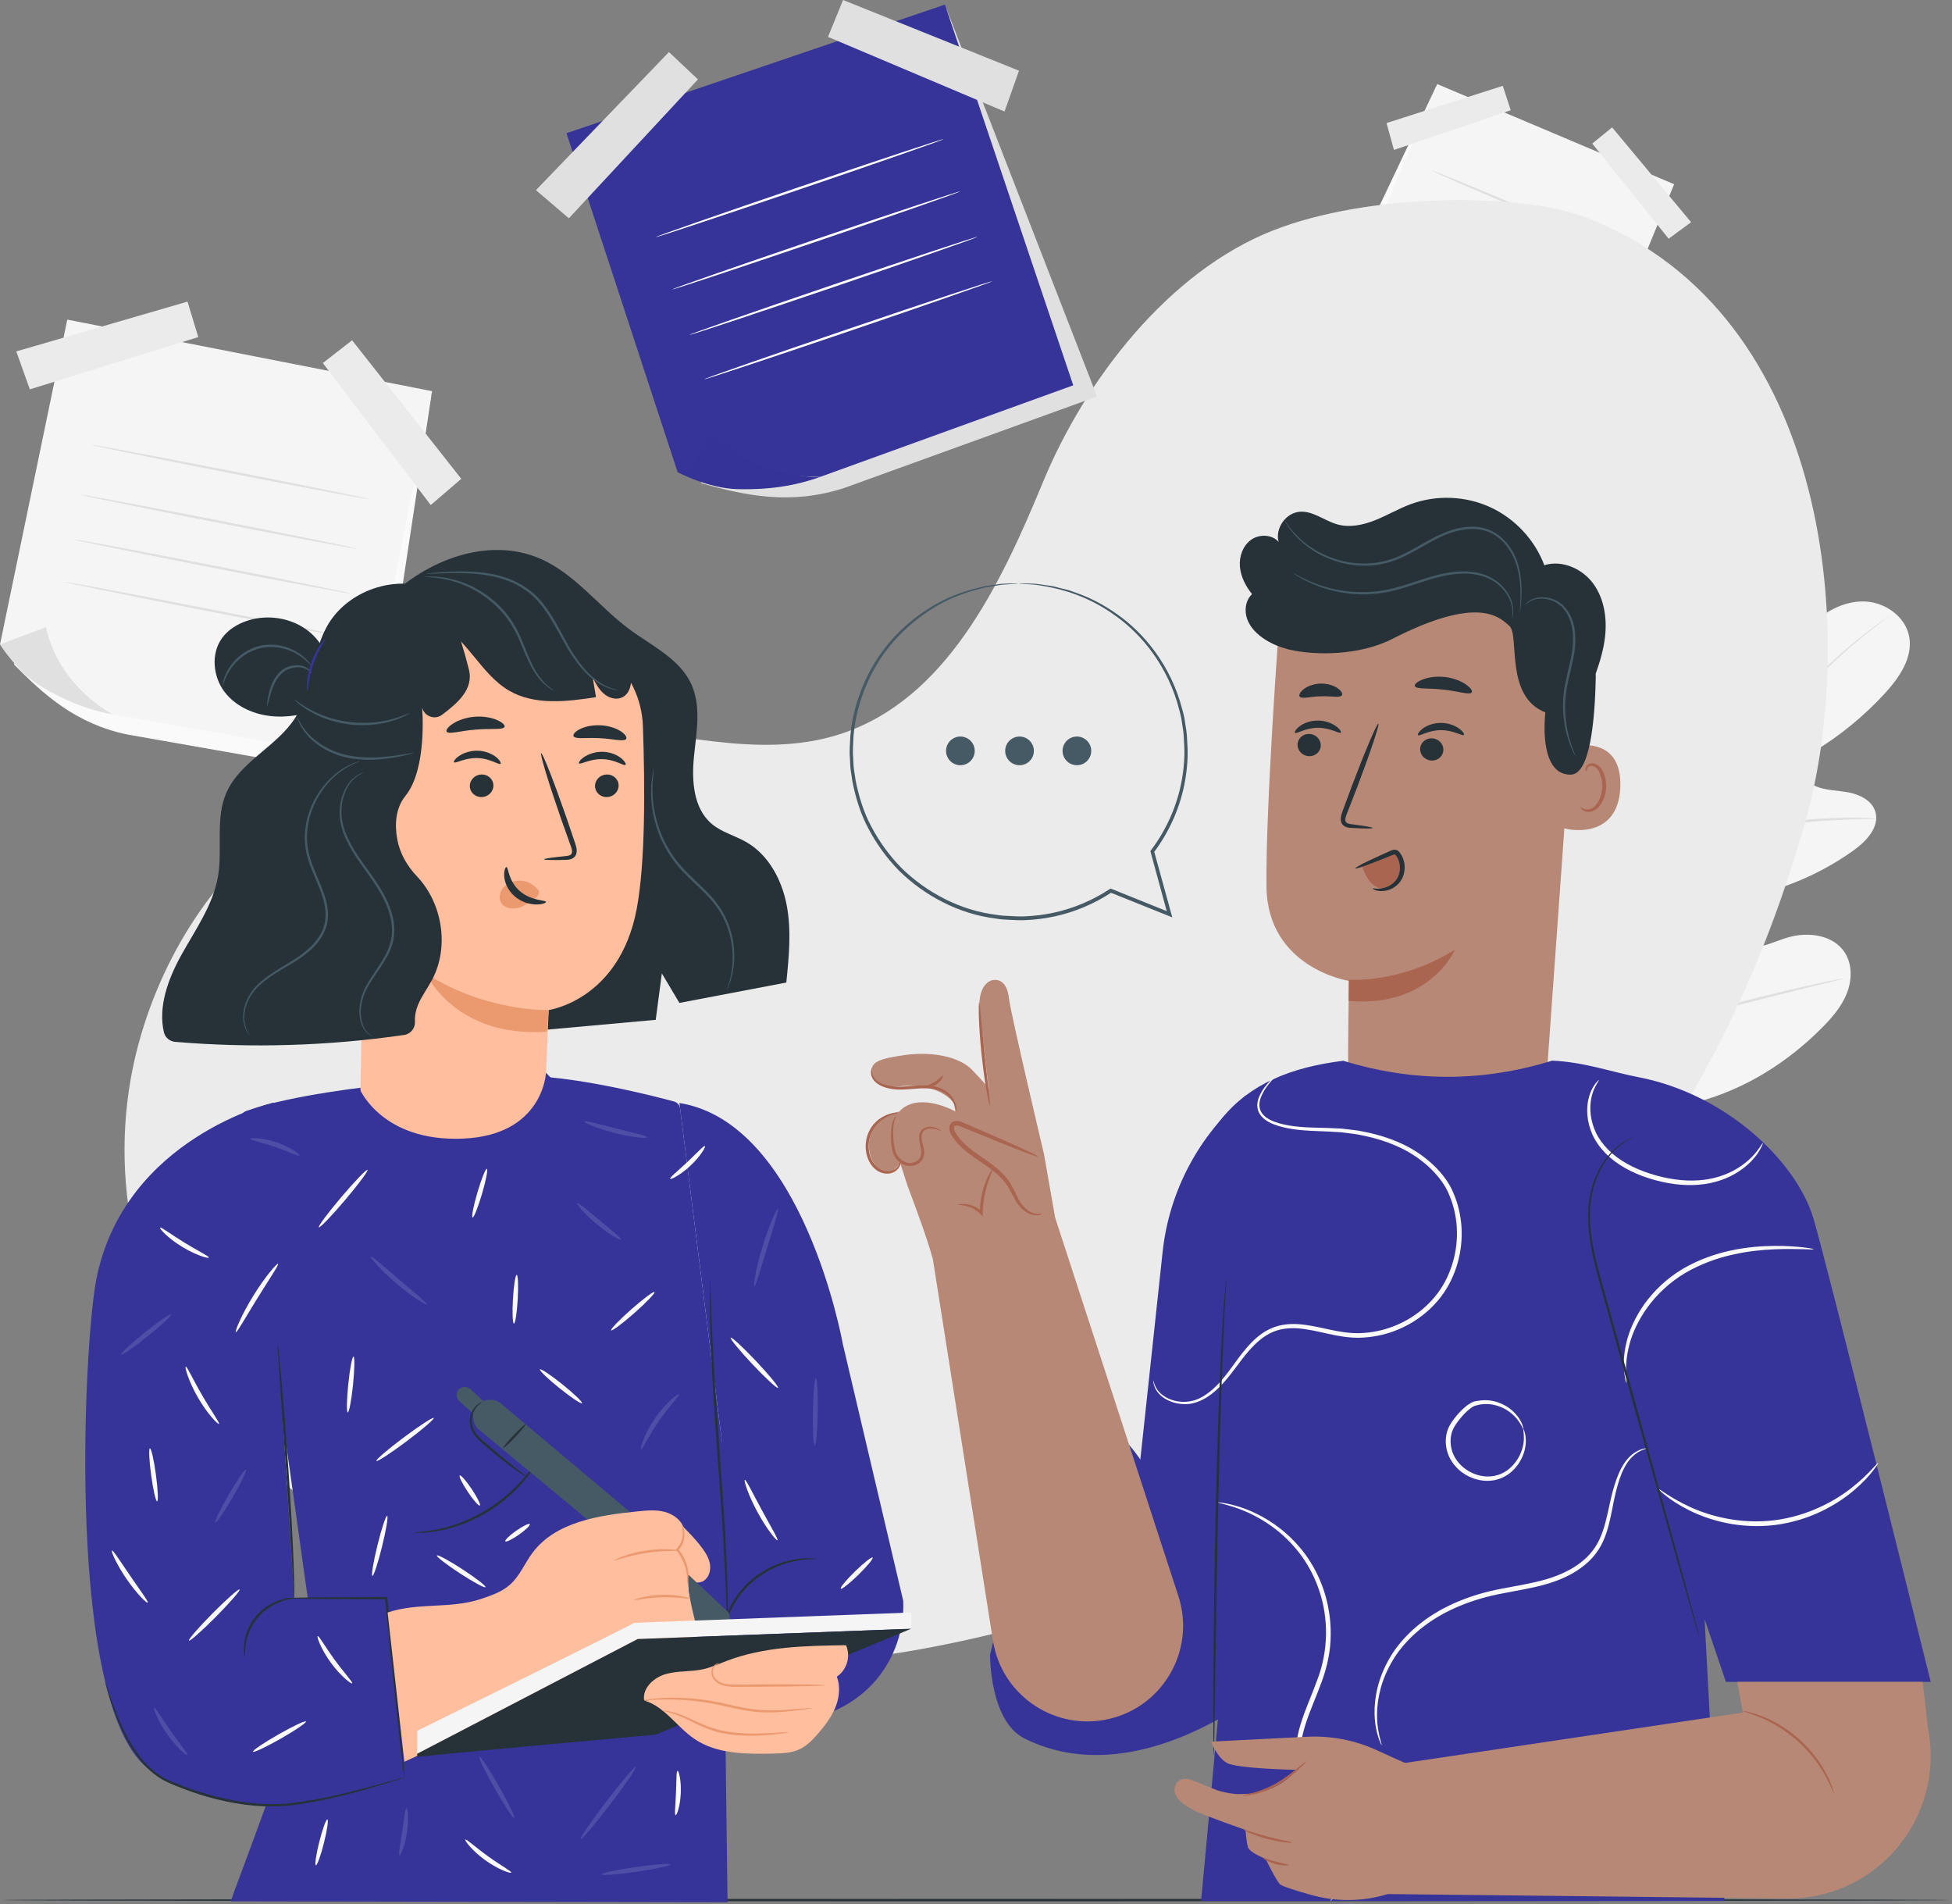 <svg width="565" height="551" viewBox="0 0 565 551" fill="none" xmlns="http://www.w3.org/2000/svg">
<rect x="0" y="0" width="565" height="551" fill="#808080" stroke="none"/>
<g clip-path="url(#clip0_16_459)">
<path d="M23.541 98.291L4.066 192.299C12.728 201.091 21.914 209.402 36.744 212.537L108.084 225.074L124.834 114.571L23.541 98.291Z" fill="#FAFAFA"/>
<path d="M19.475 92.491L0 186.499L32.679 206.736L104.017 219.274L125.076 113.198L19.475 92.491Z" fill="#F5F5F5"/>
<path d="M13.298 181.482L0 186.499C0 186.499 4.804 194.327 11.799 198.567C18.795 202.806 25.543 205.482 32.679 206.735C32.679 206.735 17.102 198.989 13.298 181.482Z" fill="#E0E0E0"/>
<path d="M8.633 112.673L57.387 97.549L54.275 87.284L4.719 101.691L8.633 112.673Z" fill="#EBEBEB"/>
<path d="M133.516 138.561L101.913 98.474L93.446 105.061L124.668 146.153L133.516 138.561Z" fill="#EBEBEB"/>
<path d="M106.732 144.427C106.696 144.616 88.69 141.252 66.522 136.916C44.344 132.579 26.402 128.912 26.439 128.724C26.476 128.536 44.478 131.899 66.654 136.235C88.823 140.571 106.77 144.239 106.732 144.427Z" fill="#E0E0E0"/>
<path d="M103.546 158.839C103.51 159.027 85.504 155.664 63.335 151.328C41.158 146.991 23.216 143.323 23.253 143.135C23.29 142.947 41.291 146.309 63.468 150.647C85.636 154.981 103.583 158.651 103.546 158.839Z" fill="#E0E0E0"/>
<path d="M101.485 171.763C101.448 171.951 83.443 168.589 61.273 164.253C39.097 159.915 21.155 156.249 21.192 156.061C21.229 155.873 39.231 159.234 61.407 163.571C83.576 167.907 101.521 171.575 101.485 171.763Z" fill="#E0E0E0"/>
<path d="M98.982 184.106C98.946 184.294 80.94 180.932 58.772 176.596C36.594 172.258 18.652 168.59 18.689 168.402C18.726 168.214 36.728 171.577 58.904 175.914C81.073 180.25 99.02 183.918 98.982 184.106Z" fill="#E0E0E0"/>
<path d="M479.999 55.067L454.792 116.529C446.42 118.219 437.935 119.431 428.215 115.491L382.441 95.078L415.593 25.207L479.999 55.067Z" fill="#FAFAFA"/>
<path d="M484.575 53.313L459.369 114.775L432.791 113.739L387.018 93.324L415.987 24.327L484.575 53.313Z" fill="#F5F5F5"/>
<path d="M453.682 106.752L459.369 114.776C459.369 114.776 453.582 117.406 447.93 117.132C442.276 116.857 437.372 115.78 432.792 113.738C432.792 113.738 444.725 115.322 453.682 106.752Z" fill="#E0E0E0"/>
<path d="M482.984 69.086L460.87 41.545L466.627 36.861L489.479 64.301L482.984 69.086Z" fill="#EBEBEB"/>
<path d="M401.331 35.61L434.971 24.844L437.279 31.899L403.469 43.388L401.331 35.61Z" fill="#EBEBEB"/>
<path d="M414.425 49.339C414.499 49.163 426.231 53.959 440.626 60.05C455.025 66.145 466.634 71.226 466.561 71.402C466.485 71.579 454.755 66.783 440.355 60.69C425.961 54.598 414.349 49.515 414.425 49.339Z" fill="#E0E0E0"/>
<path d="M410.676 58.839C410.75 58.662 422.481 63.458 436.876 69.55C451.276 75.645 462.885 80.726 462.81 80.902C462.736 81.079 451.005 76.283 436.606 70.19C422.212 64.098 410.6 59.015 410.676 58.839Z" fill="#E0E0E0"/>
<path d="M406.855 67.051C406.931 66.874 418.662 71.67 433.057 77.762C447.457 83.856 459.065 88.938 458.991 89.114C458.917 89.291 447.186 84.495 432.786 78.402C418.391 72.31 406.781 67.227 406.855 67.051Z" fill="#E0E0E0"/>
<path d="M403.516 75.099C403.59 74.923 415.321 79.719 429.716 85.811C444.116 91.904 455.725 96.986 455.65 97.162C455.576 97.339 443.845 92.543 429.446 86.45C415.052 80.358 403.44 75.275 403.516 75.099Z" fill="#E0E0E0"/>
<path d="M452.586 316.979C432.166 300.336 429.349 272.045 432.063 247.003C432.515 242.823 432.383 238.371 434.649 234.841C436.915 231.313 441.753 229.145 445.374 231.189C448.378 232.884 449.465 236.605 450.985 239.728C453.005 243.884 456.213 247.435 460.117 249.844C462.682 251.427 465.922 252.517 468.665 251.26C472.426 249.535 473.223 244.572 473.505 240.401C474.033 232.629 474.561 224.857 475.089 217.087C475.371 212.917 475.674 208.661 477.265 204.801C478.853 200.941 481.991 197.479 486.038 196.663C490.086 195.845 494.819 198.496 495.353 202.637C495.575 204.361 495.099 206.097 495.087 207.836C495.074 209.575 495.738 211.548 497.346 212.152C498.973 212.764 500.729 211.707 502.065 210.579C506.679 206.689 510.001 201.484 513.127 196.296C516.257 191.107 519.314 185.784 523.558 181.483C527.801 177.183 533.47 173.945 539.463 174.049C545.458 174.155 551.545 178.311 552.618 184.283C553.695 190.271 549.826 195.977 545.742 200.457C539.685 207.104 532.674 212.86 525.003 217.485C523.619 218.32 522.121 219.223 521.503 220.729C520.393 223.441 522.821 226.396 525.497 227.512C528.526 228.779 531.922 228.705 535.143 229.329C538.365 229.952 541.779 231.647 542.781 234.809C544.171 239.196 540.278 243.397 536.555 246.061C529.102 251.397 520.742 255.429 511.958 257.928C508.81 258.823 505.51 259.568 502.878 261.539C500.246 263.511 498.475 267.145 499.751 270.192C501.029 273.241 504.793 274.465 508.049 274.108C511.303 273.751 514.307 272.22 517.454 271.292C523.342 269.555 530.71 270.497 534.011 275.72C536.181 279.153 536.058 283.7 534.551 287.488C533.045 291.276 530.323 294.433 527.467 297.32C517.49 307.409 505.094 315.209 491.465 318.832C477.837 322.453 465.433 322.787 452.586 316.979Z" fill="#F5F5F5"/>
<path d="M450.876 335.567C452.523 325.69 455.575 314.106 460.234 301.722C464.868 289.326 471.074 276.159 478.04 262.611C479.792 259.233 481.526 255.891 483.234 252.599C484.947 249.318 486.644 246.063 488.502 242.982C492.19 236.802 496.207 231.143 500.188 225.89C504.17 220.633 508.138 215.79 511.883 211.287C515.638 206.791 519.218 202.669 522.639 199.049C529.464 191.781 535.651 186.582 540.044 183.186C542.238 181.481 543.983 180.213 545.178 179.37C545.751 178.97 546.202 178.657 546.542 178.421C546.851 178.21 547.014 178.107 547.02 178.119C547.03 178.13 546.883 178.254 546.587 178.485C546.259 178.737 545.822 179.07 545.268 179.497C544.104 180.381 542.39 181.685 540.227 183.425C535.898 186.889 529.788 192.133 523.032 199.427C519.644 203.059 516.098 207.194 512.37 211.702C508.65 216.218 504.706 221.069 500.75 226.325C496.794 231.577 492.804 237.225 489.146 243.374C487.303 246.442 485.624 249.67 483.908 252.961C482.203 256.251 480.472 259.59 478.722 262.969C471.763 276.506 465.552 289.631 460.894 301.977C456.215 314.309 453.122 325.829 451.411 335.661" fill="#E0E0E0"/>
<path d="M488.723 242.968C488.671 242.972 488.576 242.33 488.448 241.16C488.313 239.992 488.177 238.298 488.037 236.199C487.756 232.006 487.565 226.2 487.377 219.802C487.192 213.396 486.919 207.612 486.575 203.435C486.408 201.346 486.256 199.655 486.136 198.49C486.023 197.32 485.984 196.671 486.037 196.663C486.089 196.655 486.228 197.29 486.432 198.448C486.643 199.604 486.877 201.291 487.113 203.38C487.599 207.559 487.96 213.364 488.145 219.774C488.313 226.091 488.465 231.804 488.581 236.171C488.644 238.143 488.701 239.804 488.747 241.139C488.781 242.311 488.776 242.964 488.723 242.968Z" fill="#E0E0E0"/>
<path d="M543.052 236.927C543.049 236.98 542.28 237.012 540.896 237.024C539.512 237.045 537.509 237.064 535.035 237.167C530.088 237.332 523.261 237.8 515.753 238.647C508.245 239.507 501.481 240.575 496.613 241.488C494.175 241.927 492.211 242.336 490.852 242.611C489.493 242.891 488.737 243.02 488.723 242.968C488.711 242.916 489.444 242.687 490.785 242.315C492.127 241.951 494.079 241.459 496.511 240.948C501.365 239.893 508.137 238.736 515.671 237.872C523.2 237.025 530.059 236.641 535.024 236.617C537.508 236.584 539.516 236.648 540.903 236.723C542.289 236.803 543.053 236.872 543.052 236.927Z" fill="#E0E0E0"/>
<path d="M460.966 300.785C460.939 300.794 460.831 300.559 460.647 300.103C460.438 299.561 460.182 298.899 459.874 298.097C459.211 296.353 458.317 293.802 457.254 290.635C455.123 284.306 452.457 275.469 449.646 265.677C446.831 255.882 444.25 247.031 442.255 240.666C441.275 237.571 440.47 235.025 439.871 233.133C439.615 232.311 439.405 231.635 439.233 231.078C439.097 230.607 439.035 230.354 439.059 230.343C439.086 230.337 439.194 230.57 439.379 231.026C439.589 231.569 439.843 232.23 440.153 233.031C440.815 234.777 441.709 237.327 442.771 240.494C444.902 246.823 447.569 255.661 450.382 265.457C453.194 275.249 455.775 284.097 457.771 290.465C458.751 293.558 459.555 296.105 460.155 297.995C460.41 298.817 460.619 299.495 460.793 300.05C460.931 300.523 460.991 300.775 460.966 300.785Z" fill="#E0E0E0"/>
<path d="M533.875 283.114C533.88 283.142 533.628 283.222 533.147 283.354C532.576 283.498 531.876 283.677 531.027 283.893C529.071 284.37 526.431 285.016 523.219 285.8C516.625 287.41 507.545 289.74 497.515 292.325C487.481 294.916 478.371 297.162 471.741 298.637C468.428 299.374 465.74 299.945 463.876 300.302C463.013 300.461 462.303 300.59 461.727 300.698C461.233 300.781 460.969 300.81 460.965 300.785C460.96 300.758 461.212 300.677 461.693 300.544C462.263 300.401 462.963 300.222 463.813 300.006C465.769 299.529 468.408 298.885 471.621 298.1C478.213 296.49 487.295 294.161 497.328 291.573C507.359 288.984 516.468 286.737 523.097 285.262C526.411 284.525 529.097 283.954 530.964 283.598C531.827 283.44 532.535 283.308 533.115 283.2C533.608 283.118 533.868 283.088 533.875 283.114Z" fill="#E0E0E0"/>
<path d="M57.471 401.79C37.029 371.739 30.552 334.051 40.908 299.213C44.932 285.675 51.164 272.813 59.502 261.393C84.379 227.326 127.21 207.207 169.311 209.811C194.073 211.342 219.453 220.067 243.069 212.47C273.803 202.581 289.538 169.41 301.862 139.567C314.186 109.726 338.331 78.587 368.363 66.731C396.306 55.699 440.514 55.666 459.35 63.021C531.156 91.058 537.283 185.983 522.582 237.646C507.928 289.137 488.04 323.278 456.983 366.882C413.477 427.967 337.941 464.79 264.061 477.679C193.671 489.959 116.335 467.863 68.239 415.446C64.315 411.17 60.735 406.59 57.471 401.79Z" fill="#EBEBEB"/>
<path d="M564.159 549.86C564.159 550.054 438.006 550.208 282.424 550.208C126.788 550.208 0.662 550.054 0.662 549.86C0.662 549.668 126.788 549.514 282.424 549.514C438.006 549.514 564.159 549.668 564.159 549.86Z" fill="#263238"/>
<path d="M170.859 41.781L203.023 139.852C215.804 143.412 228.818 146.244 244.322 141.228L317.546 114.73L274.014 2.738L170.859 41.781Z" fill="#E0E0E0"/>
<path d="M163.963 38.55L196.127 136.62L237.427 137.996L310.65 111.5L273.503 1.328L163.963 38.55Z" fill="#363499"/>
<path d="M205.839 124.826L196.127 136.62C196.127 136.62 204.797 141.348 213.589 141.556C222.379 141.764 230.102 140.647 237.426 137.996C237.426 137.996 218.757 139.111 205.839 124.826Z" fill="#363499"/>
<g opacity="0.3">
<g opacity="0.3">
<path opacity="0.3" d="M205.839 124.826C202.887 130.794 199.909 137.786 196.127 136.62C196.127 136.62 204.797 141.348 213.589 141.556C222.379 141.764 230.102 140.647 237.426 137.996C237.426 137.996 218.757 139.111 205.839 124.826Z" fill="black"/>
</g>
</g>
<path d="M164.658 63.17L202.018 22.972L193.622 15.068L155.13 55.026L164.658 63.17Z" fill="#E0E0E0"/>
<path d="M294.948 20.459L244.025 -0L239.659 10.673L290.763 32.273L294.948 20.459Z" fill="#E0E0E0"/>
<path d="M273.117 40.264C273.179 40.445 254.588 46.937 231.597 54.761C208.6 62.588 189.913 68.784 189.851 68.603C189.789 68.421 208.376 61.931 231.375 54.104C254.364 46.28 273.056 40.083 273.117 40.264Z" fill="white"/>
<path d="M277.86 55.406C277.922 55.587 259.331 62.079 236.342 69.903C213.343 77.73 194.656 83.926 194.595 83.744C194.532 83.563 213.12 77.072 236.118 69.246C259.107 61.422 277.799 55.224 277.86 55.406Z" fill="white"/>
<path d="M282.857 68.559C282.919 68.741 264.327 75.233 241.338 83.057C218.339 90.883 199.653 97.079 199.591 96.898C199.529 96.717 218.117 90.226 241.114 82.399C264.105 74.575 282.795 68.378 282.857 68.559Z" fill="white"/>
<path d="M287.132 81.406C287.193 81.588 268.602 88.08 245.612 95.904C222.614 103.73 203.926 109.926 203.865 109.745C203.802 109.564 222.39 103.073 245.388 95.246C268.378 87.422 287.069 81.225 287.132 81.406Z" fill="white"/>
<path d="M336.514 362.308L330.064 422.37C330.064 422.37 317.493 403.364 308.986 411.835C300.88 419.904 286.566 478.832 286.566 478.832C286.566 478.832 286.368 498.048 296.592 503.123C329.321 519.372 365.778 488.734 365.778 488.734L360.61 316.991C347.041 328.43 338.409 344.663 336.514 362.308Z" fill="#363499"/>
<path d="M447.019 320.61L390.334 316.082C389.983 309.465 390.455 283.861 390.455 283.861C390.455 283.861 366.871 280.194 366.579 256.613C366.289 233.033 370.377 178.886 370.377 178.886C397.673 167.156 429.181 171.116 452.723 189.238L456.218 191.928L447.019 320.61Z" fill="#B78876"/>
<path d="M390.416 283.52C390.416 283.52 405.319 284.732 421.159 274.783C421.159 274.783 413.891 291.755 390.362 289.63L390.416 283.52Z" fill="#AA6550"/>
<path d="M453.312 216.353C453.715 216.178 469.515 211.561 469 227.682C468.484 243.802 452.406 239.961 452.394 239.497C452.38 239.034 453.312 216.353 453.312 216.353Z" fill="#B78876"/>
<path d="M457.513 233.547C457.585 233.498 457.788 233.752 458.256 233.986C458.711 234.212 459.503 234.383 460.353 234.095C462.076 233.524 463.596 230.867 463.767 227.964C463.856 226.498 463.593 225.091 463.109 223.918C462.655 222.723 461.92 221.875 461.067 221.695C460.219 221.47 459.596 221.963 459.384 222.411C459.153 222.855 459.247 223.18 459.159 223.206C459.113 223.244 458.821 222.924 458.973 222.263C459.049 221.944 459.252 221.57 459.64 221.272C460.037 220.97 460.611 220.828 461.207 220.911C462.447 221.038 463.529 222.216 464.06 223.504C464.659 224.8 464.988 226.383 464.889 228.03C464.683 231.274 462.923 234.262 460.571 234.86C459.428 235.12 458.492 234.748 458.016 234.352C457.529 233.938 457.456 233.575 457.513 233.547Z" fill="#AA6550"/>
<path d="M375.574 215.43C375.51 217.208 376.965 218.728 378.822 218.828C380.673 218.928 382.229 217.57 382.292 215.792C382.356 214.014 380.901 212.492 379.048 212.392C377.193 212.292 375.637 213.652 375.574 215.43Z" fill="#263238"/>
<path d="M374.839 212.058C375.256 212.497 377.808 210.61 381.432 210.618C385.052 210.577 387.711 212.441 388.104 211.997C388.297 211.801 387.871 211.007 386.713 210.165C385.575 209.325 383.631 208.509 381.372 208.518C379.116 208.53 377.216 209.362 376.125 210.213C375.011 211.067 374.635 211.862 374.839 212.058Z" fill="#263238"/>
<path d="M411.061 216.696C410.998 218.473 412.453 219.993 414.309 220.093C416.161 220.193 417.717 218.834 417.78 217.057C417.842 215.278 416.388 213.757 414.536 213.657C412.681 213.557 411.125 214.918 411.061 216.696Z" fill="#263238"/>
<path d="M410.458 212.735C410.876 213.173 413.43 211.287 417.052 211.296C420.67 211.253 423.33 213.117 423.724 212.673C423.917 212.477 423.496 211.684 422.333 210.841C421.194 210.001 419.25 209.185 416.992 209.195C414.736 209.207 412.837 210.039 411.745 210.889C410.634 211.744 410.254 212.539 410.458 212.735Z" fill="#263238"/>
<path d="M397.307 239.608C397.325 239.402 395.071 239.013 391.422 238.546C390.497 238.45 389.621 238.266 389.465 237.636C389.246 236.966 389.634 235.969 390.082 234.893C390.953 232.653 391.863 230.306 392.819 227.846C396.619 217.814 399.37 209.566 398.965 209.416C398.559 209.268 395.15 217.277 391.35 227.309C390.437 229.782 389.561 232.141 388.729 234.397C388.379 235.448 387.777 236.641 388.249 238.028C388.498 238.72 389.177 239.222 389.771 239.381C390.363 239.562 390.885 239.573 391.341 239.6C395.014 239.798 397.293 239.814 397.307 239.608Z" fill="#263238"/>
<path d="M409.523 198.533C409.881 199.519 413.498 199.052 417.75 199.564C422.011 199.991 425.441 201.236 426.003 200.352C426.255 199.929 425.658 199.003 424.271 198.048C422.898 197.096 420.706 196.191 418.154 195.907C415.602 195.628 413.265 196.033 411.717 196.663C410.155 197.292 409.37 198.065 409.523 198.533Z" fill="#263238"/>
<path d="M376.172 201.571C376.809 202.394 379.305 201.539 382.308 201.499C385.308 201.354 387.851 202.052 388.436 201.191C388.693 200.774 388.292 199.95 387.181 199.17C386.088 198.394 384.256 197.759 382.193 197.82C380.132 197.887 378.344 198.632 377.3 199.475C376.239 200.322 375.891 201.17 376.172 201.571Z" fill="#263238"/>
<path d="M358.889 164C358.637 161.078 359.724 157.94 362.102 156.223C364.481 154.506 368.17 154.614 370.102 156.822C368.996 152.884 372.214 148.343 376.297 148.083C380.141 147.839 383.421 150.744 387.138 151.763C390.765 152.759 394.658 151.898 398.148 150.492C401.638 149.087 404.9 147.148 408.432 145.858C415.802 143.167 424.228 143.504 431.358 146.778C438.486 150.051 444.236 156.22 446.998 163.563C452.154 161.951 458.016 164.57 461.194 168.939C464.374 173.306 465.192 179.043 464.558 184.41C464.132 188.035 463.082 191.539 461.861 194.991C461.862 195.294 461.893 195.591 461.886 195.895C461.642 208.862 460.177 224.088 454.645 224.174C445.004 224.322 447.301 206.155 447.301 206.155C435.469 201.583 439.876 183.855 436.917 181.166C433.96 178.476 427.769 172.227 402.996 184.89C393.377 189.806 380.585 189.651 373.604 188.068C373.398 188.023 373.192 187.992 372.986 187.943C372.944 187.931 372.886 187.924 372.844 187.914C372.768 187.894 372.713 187.852 372.64 187.831C370.414 187.251 368.266 186.39 366.286 185.135C364.041 183.715 362.001 181.794 361.049 179.314C360.098 176.835 360.456 173.74 362.401 171.932C360.573 169.638 359.141 166.923 358.889 164Z" fill="#263238"/>
<path d="M493.389 468.582L495.172 502.043L499.156 550.11H347.656L354.236 479.092L341.332 366.892C342.453 327.246 357.679 310.759 388.828 306.972C389.087 306.942 386.111 307.311 386.373 307.279C390.663 306.774 386.373 307.279 388.828 306.972C408.973 313.175 429.121 313.163 449.267 306.936C458.608 307.332 466.345 310.208 474.291 311.73C499.313 316.526 519.917 335.862 524.92 352.691C529.041 366.548 558.84 486.716 558.84 486.716H499.559L493.389 468.582Z" fill="#363499"/>
<path d="M394.232 250.755C394.801 252.193 395.381 253.655 396.333 254.873C397.285 256.092 398.678 257.059 400.222 257.132C401.87 257.209 403.457 256.235 404.374 254.867C405.294 253.499 405.606 251.792 405.533 250.145C405.466 248.656 404.785 246.879 403.305 246.704C402.689 246.631 402.084 246.868 401.508 247.101C398.916 248.153 396.322 249.205 393.729 250.256" fill="#AA6550"/>
<path d="M397.338 257.154C397.378 256.91 399.086 257.603 401.486 256.642C402.648 256.174 403.921 255.247 404.622 253.793C405.324 252.354 405.462 250.406 404.725 248.705C404.554 248.278 404.297 247.889 404.046 247.542C403.738 247.218 403.796 247.234 403.46 247.282C403.144 247.369 402.632 247.609 402.213 247.771C401.78 247.949 401.354 248.122 400.936 248.293C399.27 248.965 397.764 249.554 396.49 250.03C393.944 250.981 392.33 251.482 392.256 251.305C392.181 251.129 393.657 250.309 396.105 249.126C397.329 248.535 398.797 247.853 400.433 247.115C400.845 246.931 401.265 246.743 401.693 246.551C402.146 246.365 402.493 246.161 403.113 245.966C403.417 245.881 403.848 245.833 404.266 245.999C404.678 246.166 404.933 246.445 405.125 246.678C405.473 247.141 405.78 247.617 406 248.153C406.914 250.279 406.694 252.631 405.761 254.377C404.81 256.157 403.19 257.158 401.813 257.567C400.416 257.998 399.209 257.895 398.444 257.698C397.67 257.495 397.309 257.231 397.338 257.154Z" fill="#263238"/>
<path d="M341.08 461.885L305.4 352.338L302.169 333.945C302.169 333.945 292.461 292.942 292.03 288.884C291.532 284.194 289.153 283.308 287.437 283.61C284.764 284.08 283.212 287.601 283.514 291.638C283.62 293.033 286.161 314.981 286.161 314.981C286.161 314.981 284.961 313.272 281.269 309.51C277.576 305.748 269.696 304.221 261.894 305.314C254.093 306.41 252.005 307.405 252.289 310.456C252.402 311.681 253.196 312.588 254.142 313.246C255.69 314.318 257.628 314.705 259.497 314.469C272.014 312.888 276.112 319.226 276.112 319.226L276.534 321.633C276.534 321.633 268.325 317.012 262.502 319.964C261.553 320.444 260.825 321.052 260.242 321.717C256.914 322.109 253.838 324.282 252.413 327.32C250.929 330.48 251.288 334.428 253.316 337.27C254.285 338.628 255.933 339.809 257.522 339.305C258.361 339.04 258.992 338.358 259.596 337.72C259.913 337.384 260.252 337.048 260.624 336.773L262.75 343.349C262.75 343.349 268.32 357.864 270.028 364.456L287.401 474.768C289.81 490.062 304.293 500.41 319.542 497.732C336.128 494.818 346.296 477.898 341.08 461.885Z" fill="#B78876"/>
<path d="M301.629 351.217C299.394 352.094 296.851 350.662 295.39 348.758C293.929 346.856 293.154 344.512 291.833 342.508C287.881 336.516 279.654 334.337 275.994 328.161C275.485 327.301 275.125 326.078 275.858 325.397C276.538 324.765 277.625 325.09 278.481 325.45C285.785 328.524 293.091 331.598 300.395 334.672" fill="#B78876"/>
<path d="M300.396 334.671C300.432 334.586 299.624 334.147 298.129 333.431C296.635 332.714 294.455 331.718 291.749 330.513C288.927 329.279 285.72 327.877 282.22 326.346C281.317 325.959 280.397 325.562 279.459 325.159C278.555 324.85 277.512 324.045 275.945 324.558C275.177 324.853 274.721 325.765 274.775 326.478C274.793 327.199 275.031 327.794 275.323 328.345C275.935 329.359 276.611 330.299 277.429 331.147C280.693 334.559 284.641 336.499 287.604 338.927C289.105 340.117 290.393 341.394 291.333 342.777C292.276 344.155 292.933 345.643 293.683 346.95C295.067 349.658 297.312 351.314 299.037 351.591C300.799 351.919 301.683 351.242 301.629 351.217C301.601 351.082 300.697 351.531 299.167 351.081C297.632 350.647 295.759 349.139 294.527 346.494C293.855 345.206 293.251 343.685 292.271 342.154C291.292 340.623 289.933 339.223 288.392 337.958C285.34 335.389 281.425 333.389 278.42 330.222C277.667 329.446 277.037 328.561 276.507 327.698C276.017 326.839 275.971 325.922 276.481 325.774C277.013 325.529 278.021 325.95 278.957 326.354C279.901 326.743 280.828 327.125 281.736 327.498C285.277 328.93 288.523 330.243 291.377 331.397C294.131 332.489 296.367 333.351 297.924 333.918C299.481 334.485 300.36 334.758 300.396 334.671Z" fill="#AA6550"/>
<path d="M276.842 321.717C276.673 321.773 276.759 319.801 274.947 317.644C274.055 316.593 272.622 315.689 270.83 315.286C269.039 314.857 266.975 314.882 264.805 315.069C262.63 315.246 260.497 315.445 258.546 315.194C256.607 314.942 254.886 314.34 253.686 313.389C252.453 312.444 252.054 311.097 252.098 310.276C252.133 309.433 252.35 309.017 252.382 309.025C252.467 309.04 252.369 309.488 252.438 310.26C252.509 311.022 252.927 312.116 254.059 312.896C255.167 313.682 256.805 314.201 258.637 314.394C260.478 314.588 262.539 314.377 264.735 314.196C266.93 314.009 269.109 313.998 271.023 314.504C272.945 314.976 274.522 316.05 275.425 317.25C276.351 318.442 276.71 319.634 276.841 320.442C276.966 321.26 276.893 321.716 276.842 321.717Z" fill="#AA6550"/>
<path d="M283.422 290.08C283.547 290.076 283.707 291.746 283.955 294.442C284.246 297.439 284.591 301.012 284.974 304.963C285.415 308.907 285.814 312.476 286.15 315.471C286.463 318.159 286.651 319.826 286.527 319.846C286.412 319.867 286.008 318.234 285.538 315.559C285.062 312.886 284.535 309.172 284.103 305.052C283.674 300.936 283.424 297.192 283.338 294.479C283.247 291.766 283.304 290.084 283.422 290.08Z" fill="#AA6550"/>
<path d="M272.418 327.199C272.393 327.262 271.925 327.094 271.089 326.842C270.289 326.618 268.934 326.263 267.697 327.044C267.097 327.418 266.75 328.126 266.757 328.991C266.738 329.847 267.018 330.775 267.269 331.807C267.516 332.814 267.736 334.103 267.118 335.3C266.502 336.455 265.282 337.226 263.961 337.398C262.605 337.578 261.301 337.055 260.364 336.28C259.42 335.49 258.734 334.508 258.413 333.4C257.869 331.284 257.837 329.38 257.894 327.772C257.978 326.168 258.258 324.872 258.621 324.038C258.988 323.199 259.37 322.843 259.4 322.872C259.464 322.919 259.192 323.326 258.942 324.151C258.694 324.979 258.517 326.231 258.513 327.787C258.53 329.331 258.641 331.236 259.185 333.168C259.741 334.943 261.666 336.799 263.846 336.53C264.913 336.395 265.896 335.76 266.361 334.899C266.828 334.032 266.708 332.976 266.484 331.986C266.266 330.988 265.98 329.979 266.032 328.964C266.034 327.964 266.572 326.942 267.369 326.519C268.965 325.644 270.422 326.21 271.204 326.52C272.029 326.882 272.438 327.15 272.418 327.199Z" fill="#AA6550"/>
<path d="M260.652 335.575C260.694 335.563 260.864 336.017 260.664 336.827C260.468 337.607 259.799 338.777 258.358 339.357C256.947 339.923 254.934 339.669 253.39 338.389C251.842 337.125 250.864 335.055 250.622 332.841C250.38 330.614 250.9 328.449 251.868 326.777C252.828 325.086 254.202 323.927 255.448 323.213C256.706 322.491 257.854 322.199 258.642 322.085C259.435 321.977 259.876 322.023 259.88 322.074C259.919 322.241 258.087 322.263 255.77 323.741C254.638 324.479 253.412 325.602 252.572 327.169C251.722 328.721 251.271 330.713 251.491 332.746C251.711 334.77 252.59 336.649 253.907 337.77C255.21 338.906 256.934 339.186 258.151 338.774C259.384 338.362 260.074 337.394 260.34 336.722C260.618 336.026 260.576 335.577 260.652 335.575Z" fill="#AA6550"/>
<path d="M277.354 348.626C277.34 348.547 278.113 348.303 279.454 348.43C280.773 348.55 282.7 349.142 284.325 350.705L283.609 350.998C283.605 350.067 283.657 349.057 283.78 348.019C284.444 342.227 287.16 338.214 287.321 338.367C287.564 338.478 285.281 342.547 284.649 348.122C284.53 349.126 284.468 350.101 284.448 351.003L284.426 351.999L283.733 351.298C282.313 349.858 280.593 349.203 279.374 348.95C278.138 348.689 277.364 348.742 277.354 348.626Z" fill="#AA6550"/>
<path d="M272.917 311.295C273.136 311.375 272.457 313.042 270.616 314.074C268.784 315.124 267.007 314.852 267.051 314.623C267.049 314.37 268.596 314.236 270.184 313.314C271.791 312.423 272.699 311.163 272.917 311.295Z" fill="#AA6550"/>
<path d="M369.341 311.285C369.375 311.322 368.855 311.817 367.96 312.842C367.111 313.875 365.724 315.425 364.867 317.809C364.656 318.402 364.543 319.053 364.516 319.73C364.523 320.409 364.683 321.102 365.024 321.749C365.751 323.035 367.191 323.986 368.869 324.603C372.251 325.867 376.469 326.239 381.064 326.326C383.364 326.37 385.836 326.457 388.375 326.606C389.645 326.755 390.939 326.907 392.257 327.061C393.579 327.205 394.893 327.558 396.249 327.806C401.601 329.018 407.309 331.078 412.277 334.926C414.763 336.821 417.053 339.13 418.899 341.869C419.344 342.566 419.776 343.277 420.155 344.033C420.543 344.813 420.813 345.581 421.137 346.346C421.729 347.903 422.213 349.541 422.524 351.219C423.856 357.917 422.831 365.321 419.385 371.71C415.907 378.127 409.997 382.781 403.629 385.165C400.435 386.37 397.095 386.995 393.813 387.114C390.515 387.218 387.316 386.63 384.325 385.959C381.324 385.295 378.432 384.594 375.599 384.401C372.779 384.207 370.021 384.605 367.679 385.799C365.325 386.975 363.407 388.759 361.747 390.611C360.085 392.478 358.671 394.439 357.272 396.301C354.504 400.015 351.576 403.291 348.157 405.01C346.48 405.861 344.707 406.363 343.077 406.338C341.449 406.35 339.979 406.026 338.745 405.531C337.509 405.034 336.515 404.357 335.771 403.651C335.037 402.93 334.572 402.183 334.281 401.549C333.736 400.257 333.813 399.502 333.813 399.502C333.9 399.482 333.931 400.23 334.533 401.426C334.851 402.014 335.328 402.697 336.052 403.35C336.787 403.986 337.751 404.591 338.939 405.026C341.285 405.895 344.637 406.117 347.799 404.322C351.003 402.633 353.785 399.442 356.483 395.714C357.848 393.85 359.257 391.841 360.943 389.902C362.632 387.979 364.623 386.071 367.159 384.771C369.691 383.447 372.711 382.995 375.676 383.182C378.656 383.366 381.609 384.067 384.597 384.707C387.587 385.361 390.633 385.901 393.773 385.789C396.907 385.661 400.096 385.054 403.148 383.893C409.24 381.591 414.864 377.141 418.167 371.045C421.448 364.962 422.445 357.87 421.188 351.477C420.895 349.869 420.443 348.319 419.876 346.815C419.565 346.07 419.292 345.298 418.957 344.623C418.611 343.926 418.207 343.255 417.789 342.597C416.055 339.998 413.875 337.773 411.497 335.941C406.745 332.211 401.219 330.161 395.993 328.929C394.668 328.675 393.385 328.314 392.091 328.161C390.796 327.995 389.525 327.833 388.28 327.674C385.767 327.499 383.377 327.383 381.04 327.309C376.389 327.151 372.113 326.721 368.584 325.325C366.839 324.642 365.255 323.582 364.44 322.061C364.059 321.299 363.899 320.483 363.913 319.719C363.963 318.959 364.113 318.254 364.356 317.629C365.353 315.131 366.827 313.646 367.755 312.651C368.725 311.677 369.313 311.251 369.341 311.285Z" fill="#FAFAFA"/>
<path d="M470.768 400.187C470.702 400.204 470.368 399.156 470.13 397.188C469.872 395.226 469.904 392.307 470.684 388.827C471.446 385.347 473.154 381.378 475.859 377.516C478.582 373.674 482.371 369.987 487.059 367.19C491.759 364.448 496.711 362.754 501.294 361.814C505.882 360.855 510.098 360.563 513.62 360.546C517.146 360.526 519.988 360.736 521.94 360.964C523.894 361.192 524.962 361.402 524.952 361.491C524.932 361.736 520.607 361.259 513.646 361.527C510.171 361.668 506.034 362.058 501.564 363.063C497.099 364.051 492.31 365.736 487.763 368.384C483.26 371.074 479.58 374.596 476.899 378.264C474.232 381.95 472.491 385.731 471.636 389.066C470.763 392.396 470.579 395.219 470.67 397.152C470.739 399.087 470.89 400.166 470.768 400.187Z" fill="#FAFAFA"/>
<path d="M543.624 423.364C543.69 423.413 543.173 424.276 542.057 425.71C540.945 427.144 539.166 429.1 536.688 431.217C534.214 433.337 530.981 435.552 527.074 437.408C523.177 439.269 518.582 440.711 513.618 441.333C508.648 441.909 503.841 441.603 499.61 440.723C495.374 439.848 491.706 438.467 488.801 436.997C485.889 435.53 483.696 434.053 482.274 432.923C480.85 431.796 480.144 431.083 480.197 431.019C480.357 430.796 483.405 433.455 489.222 436.109C494.966 438.773 503.781 441.115 513.452 439.953C523.118 438.781 531.122 434.409 536.068 430.456C541.086 426.495 543.416 423.187 543.624 423.364Z" fill="#FAFAFA"/>
<path d="M476.659 419.101C476.672 419.16 476.231 419.284 475.442 419.597C474.655 419.908 473.528 420.506 472.392 421.629C471.258 422.757 470.179 424.428 469.32 426.553C468.467 428.681 467.772 431.229 467.179 434.076C466.568 436.926 466.094 440.126 465.008 443.474C464.452 445.138 463.732 446.842 462.7 448.442C461.659 450.032 460.356 451.52 458.814 452.786C455.746 455.357 451.898 457.146 447.798 458.354C443.691 459.572 439.34 460.24 434.974 461.094C426.254 462.706 418.262 465.94 412.18 470.589C409.132 472.89 406.586 475.52 404.583 478.246C402.623 481.009 401.203 483.864 400.248 486.588C398.366 492.072 398.36 496.896 398.842 500.082C399.322 503.296 400.048 504.982 399.911 505.029C399.866 505.048 399.674 504.636 399.346 503.832C399.166 503.433 399.007 502.92 398.828 502.308C398.627 501.702 398.466 500.985 398.307 500.172C397.651 496.944 397.496 491.972 399.316 486.277C400.242 483.448 401.652 480.47 403.644 477.58C405.682 474.72 408.28 471.976 411.403 469.573C417.624 464.722 425.848 461.366 434.706 459.733C439.115 458.87 443.419 458.214 447.415 457.049C451.395 455.897 455.087 454.197 457.998 451.8C459.464 450.621 460.69 449.242 461.678 447.776C462.655 446.296 463.359 444.698 463.916 443.106C465.01 439.904 465.544 436.73 466.219 433.865C466.884 430.99 467.655 428.42 468.606 426.249C469.562 424.082 470.764 422.364 472.02 421.237C473.28 420.112 474.508 419.568 475.348 419.334C476.191 419.096 476.652 419.066 476.659 419.101Z" fill="#FAFAFA"/>
<path d="M440.928 413.539C440.982 413.512 441.476 414.429 441.623 416.265C441.775 418.072 441.378 420.877 439.494 423.643C438.548 424.999 437.244 426.364 435.478 427.289C434.614 427.784 433.62 428.099 432.586 428.34C431.54 428.513 430.442 428.601 429.33 428.473C427.107 428.244 424.855 427.364 422.927 425.883C421.019 424.399 419.428 422.251 418.798 419.7C418.399 418.073 418.366 416.38 418.734 414.788C419.082 413.176 419.967 411.756 420.859 410.607C421.763 409.425 422.726 408.348 423.787 407.411C424.314 406.94 424.87 406.508 425.482 406.143C426.094 405.789 426.751 405.453 427.572 405.413L427.751 406.604C427.523 406.661 427.307 406.716 427.091 406.769L426.76 405.621C429.446 404.848 432.075 405.195 434.11 406.019C436.18 406.808 437.702 408.067 438.747 409.227C439.791 410.404 440.35 411.521 440.644 412.296C440.914 413.085 440.983 413.523 440.928 413.539C440.75 413.621 440.348 411.819 438.24 409.707C437.186 408.685 435.711 407.587 433.77 406.937C431.863 406.247 429.468 406.027 427.119 406.761L426.788 405.613C427.003 405.555 427.218 405.495 427.444 405.433L427.623 406.623C426.683 406.713 425.584 407.511 424.644 408.369C423.68 409.247 422.774 410.288 421.935 411.411C421.079 412.549 420.368 413.721 420.075 415.096C419.767 416.46 419.795 417.943 420.146 419.367C420.692 421.577 422.07 423.465 423.766 424.811C425.476 426.148 427.494 426.964 429.47 427.201C430.459 427.333 431.432 427.269 432.362 427.139C433.278 426.943 434.163 426.692 434.946 426.268C436.544 425.488 437.775 424.285 438.696 423.069C440.534 420.589 441.067 417.999 441.082 416.279C441.108 414.532 440.802 413.571 440.928 413.539Z" fill="#FAFAFA"/>
<path d="M354.898 369.988C354.91 369.989 354.914 370.11 354.91 370.346C354.901 370.622 354.89 370.966 354.876 371.394C354.828 372.365 354.762 373.71 354.678 375.414C354.47 378.904 354.261 383.96 353.982 390.202C353.461 402.692 352.95 419.954 352.545 439.024C352.137 458.101 351.888 475.372 351.708 487.873C351.614 494.082 351.537 499.126 351.482 502.677C351.446 504.382 351.418 505.729 351.397 506.702C351.381 507.128 351.369 507.472 351.358 507.748C351.346 507.984 351.333 508.105 351.321 508.105C351.31 508.105 351.298 507.984 351.288 507.748C351.28 507.472 351.269 507.128 351.258 506.701C351.248 505.728 351.232 504.382 351.213 502.676C351.214 499.124 351.216 494.078 351.217 487.868C351.27 475.364 351.442 458.089 351.852 439.009C352.256 419.936 352.844 402.669 353.492 390.18C353.833 383.936 354.117 378.884 354.409 375.398C354.548 373.696 354.657 372.353 354.737 371.384C354.778 370.96 354.813 370.616 354.838 370.341C354.866 370.106 354.885 369.986 354.898 369.988Z" fill="#263238"/>
<g opacity="0.2">
<g opacity="0.2">
<path opacity="0.2" d="M329.413 493.964C336.85 497.522 346.578 490.687 350.378 483.371C350.378 483.371 352.365 467.243 352.087 459.002C351.574 443.748 352.689 428.644 352.177 413.39C351.026 422.464 347.197 431.183 341.291 438.168C339.659 440.1 337.81 442.015 337.201 444.47C336.11 448.866 339.47 456.782 341.629 460.764C348.238 472.948 333.763 494.047 329.894 493.654" fill="black"/>
</g>
</g>
<g opacity="0.2">
<g opacity="0.2">
<path opacity="0.2" d="M468.648 394.433C471.084 424.834 473.52 455.237 475.955 485.637C476.186 488.509 476.43 491.438 477.559 494.089C478.686 496.738 480.874 499.11 483.696 499.684C488.018 500.565 492.208 496.848 493.428 492.609C494.648 488.37 493.675 483.844 492.614 479.562C490.806 472.269 488.754 465.04 486.703 457.812C480.754 436.842 474.803 415.872 468.854 394.902" fill="black"/>
</g>
</g>
<path d="M385.086 550.152C384.934 550.068 386.351 548.627 387.114 545.311C387.87 542.023 387.395 536.929 384.846 531.411C383.587 528.657 381.815 525.795 380.029 522.64C378.261 519.488 376.386 515.977 375.514 511.867C374.615 507.752 375.129 503.235 376.458 498.964C377.765 494.667 379.714 490.493 381.285 486.121C384.621 477.453 384.45 468.208 381.95 460.621C380.722 456.813 378.951 453.407 376.895 450.504C374.821 447.612 372.483 445.216 370.155 443.272C365.447 439.409 360.853 437.377 357.635 436.289C354.395 435.204 352.506 434.912 352.53 434.784C352.538 434.736 353.013 434.779 353.914 434.904C354.813 435.036 356.135 435.288 357.798 435.773C361.111 436.719 365.865 438.647 370.773 442.509C373.202 444.453 375.647 446.875 377.83 449.829C379.993 452.796 381.862 456.299 383.167 460.223C384.463 464.144 385.217 468.473 385.169 472.979C385.182 477.48 384.233 482.148 382.593 486.589C380.989 491.044 379.043 495.192 377.759 499.363C376.453 503.513 375.961 507.736 376.769 511.609C377.553 515.492 379.322 518.932 381.035 522.08C382.765 525.237 384.502 528.144 385.743 531.013C388.25 536.732 388.594 542.051 387.641 545.437C387.191 547.141 386.481 548.324 385.997 549.095C385.438 549.824 385.121 550.18 385.086 550.152Z" fill="#FAFAFA"/>
<path d="M510.25 330.805C510.317 330.833 509.995 331.851 508.955 333.459C507.931 335.063 506.059 337.204 503.167 339.076C500.299 340.961 496.339 342.46 491.801 342.836C487.265 343.241 482.237 342.563 477.278 340.984C472.315 339.413 467.795 336.941 464.603 333.625C463.017 331.98 461.738 330.164 460.907 328.288C460.078 326.416 459.63 324.545 459.471 322.821C459.153 319.352 460.014 316.551 460.953 314.887C461.169 314.455 461.411 314.104 461.629 313.804C461.833 313.496 462.03 313.256 462.209 313.075C462.551 312.705 462.745 312.529 462.781 312.56C462.886 312.641 462.19 313.441 461.439 315.123C460.687 316.787 460.026 319.46 460.447 322.715C460.658 324.332 461.134 326.075 461.951 327.804C462.769 329.527 463.994 331.197 465.514 332.728C468.566 335.8 472.89 338.139 477.699 339.661C482.515 341.195 487.354 341.88 491.699 341.56C496.051 341.267 499.834 339.944 502.65 338.241C505.485 336.555 507.389 334.607 508.517 333.144C509.659 331.679 510.145 330.751 510.25 330.805Z" fill="#FAFAFA"/>
<path d="M491.999 474.234C491.987 474.238 491.939 474.11 491.857 473.861C491.767 473.571 491.653 473.203 491.511 472.743C491.207 471.709 490.783 470.265 490.243 468.429C489.157 464.625 487.609 459.205 485.703 452.527C481.924 439.039 476.725 420.486 470.981 399.993C468.136 389.726 465.424 379.947 462.957 371.045C461.736 366.593 460.669 362.311 460.117 358.218C459.557 354.131 459.525 350.242 460.083 346.762C461.237 339.766 464.673 334.802 467.624 332.254C469.104 330.95 470.459 330.218 471.368 329.738C471.812 329.549 472.169 329.398 472.448 329.279C472.693 329.181 472.82 329.137 472.825 329.149C472.889 329.251 470.715 329.857 467.804 332.454C464.952 335.027 461.641 339.951 460.568 346.839C460.051 350.262 460.108 354.099 460.688 358.139C461.257 362.186 462.337 366.433 463.575 370.874C466.057 379.771 468.787 389.545 471.651 399.807C477.317 420.322 482.448 438.894 486.177 452.395C487.993 459.098 489.469 464.539 490.503 468.357C490.989 470.207 491.371 471.663 491.645 472.706C491.76 473.173 491.853 473.547 491.925 473.841C491.984 474.098 492.009 474.231 491.999 474.234Z" fill="#263238"/>
<path d="M437.699 178.967C437.608 178.958 437.943 177.939 437.711 176.114C437.483 174.318 436.468 171.692 434.024 169.491C431.651 167.227 427.743 165.878 423.408 165.986C419.046 166.022 414.408 167.455 409.616 169.07C407.206 169.863 404.832 170.62 402.476 171.14C400.116 171.651 397.795 171.924 395.58 171.979C391.14 172.112 387.17 171.39 383.964 170.452C380.76 169.478 378.314 168.288 376.694 167.37C375.876 166.918 375.271 166.52 374.867 166.242C374.46 165.967 374.255 165.812 374.267 165.792C374.306 165.731 375.168 166.296 376.822 167.131C378.468 167.97 380.92 169.078 384.1 169.98C387.282 170.846 391.199 171.506 395.56 171.34C397.738 171.27 400.012 170.987 402.328 170.478C404.642 169.956 406.992 169.203 409.398 168.41C414.183 166.799 418.918 165.347 423.4 165.346C427.851 165.263 431.934 166.724 434.358 169.131C436.851 171.463 437.83 174.222 437.98 176.082C438.132 177.976 437.699 178.967 437.699 178.967Z" fill="#455A64"/>
<path d="M456.034 218.817C456.013 218.828 455.906 218.657 455.725 218.321C455.535 217.988 455.289 217.481 454.991 216.818C454.401 215.492 453.665 213.508 453.114 210.957C452.577 208.41 452.238 205.29 452.506 201.842C452.723 198.376 453.799 194.718 454.61 190.888C455.449 187.068 455.643 183.264 454.63 180.049C454.145 178.45 453.354 177.045 452.371 175.942C451.383 174.864 450.173 174.126 448.983 173.721C446.583 172.876 444.419 173.257 443.165 173.869C441.897 174.516 441.411 175.2 441.353 175.138C441.353 175.138 441.751 174.384 443.039 173.629C444.314 172.912 446.589 172.425 449.141 173.256C450.403 173.654 451.711 174.406 452.797 175.556C453.859 176.706 454.715 178.186 455.241 179.857C456.337 183.208 456.138 187.165 455.289 191.028C454.467 194.909 453.389 198.51 453.143 201.894C452.846 205.27 453.127 208.34 453.594 210.861C454.077 213.384 454.733 215.369 455.241 216.716C455.749 218.065 456.09 218.79 456.034 218.817Z" fill="#455A64"/>
<path d="M439.963 177.063C439.938 177.06 439.945 176.733 439.973 176.116C439.998 175.428 440.033 174.531 440.074 173.412C440.098 171.083 440.173 167.621 438.986 163.619C438.378 161.639 437.381 159.545 435.834 157.671C434.303 155.8 432.153 154.165 429.513 153.493C426.886 152.777 423.934 153.029 421.074 153.839C418.195 154.651 415.421 156.087 412.635 157.664C409.846 159.236 407.119 160.84 404.269 161.968C401.405 163.068 398.458 163.645 395.645 163.7C392.83 163.763 390.154 163.401 387.747 162.731C385.341 162.047 383.198 161.117 381.339 160.091C377.649 157.969 375.203 155.469 373.754 153.615C373.006 152.696 372.526 151.913 372.215 151.373C371.895 150.84 371.739 150.556 371.761 150.544C371.781 150.532 371.978 150.792 372.333 151.299C372.679 151.811 373.193 152.563 373.963 153.445C375.461 155.227 377.923 157.632 381.579 159.661C383.419 160.643 385.534 161.528 387.897 162.175C390.262 162.809 392.882 163.14 395.627 163.061C398.375 162.988 401.23 162.416 404.017 161.336C406.801 160.225 409.495 158.637 412.295 157.059C415.086 155.479 417.923 154.011 420.889 153.184C423.831 152.361 426.911 152.103 429.678 152.875C432.462 153.603 434.714 155.349 436.279 157.305C437.867 159.269 438.862 161.436 439.455 163.479C440.609 167.595 440.449 171.084 440.343 173.423C440.274 174.6 440.183 175.511 440.113 176.127C440.039 176.743 439.987 177.064 439.963 177.063Z" fill="#455A64"/>
<path d="M404.746 510.455L504.457 495.583L502.846 486.715H556.513L558.085 500.358C562.945 525.635 543.726 549.143 517.987 549.403L401.691 548.113L404.746 510.455Z" fill="#B78876"/>
<path d="M411.941 512.17C411.408 512.347 404.692 509.337 398.674 506.553C392.286 503.597 385.28 502.237 378.249 502.593L350.526 504.003C350.526 504.003 352.24 508.578 355.18 510.202C358.12 511.829 375.354 512.177 375.354 512.177L374.47 513.086C370.838 516.825 365.885 518.993 360.673 519.123L358.024 519.191C356.058 519.034 354.117 518.655 352.238 518.059L345.401 515.297C343.332 514.363 341.145 514.515 340.246 516.598C339.43 518.483 340.028 521.081 345.673 523.923C348.829 525.514 360.528 529.558 360.528 529.558C360.528 529.558 360.698 532.794 361.209 534.497C361.721 536.198 366.317 537.902 366.317 537.902C366.317 537.902 369.212 543.862 370.405 545.223C370.938 545.834 375.101 547.13 379.53 548.371C386.684 550.379 394.257 550.331 401.374 548.206L411.941 545.053V512.871" fill="#B78876"/>
<path d="M374.02 533.195C374.005 533.374 370.718 533.204 366.812 532.167C362.898 531.147 359.953 529.676 360.03 529.515C360.109 529.327 363.134 530.492 366.988 531.496C370.834 532.516 374.044 532.992 374.02 533.195Z" fill="#AA6550"/>
<path d="M373.044 539.687C373.045 539.87 371.255 539.983 369.144 539.404C367.031 538.835 365.544 537.83 365.637 537.675C365.733 537.496 367.303 538.192 369.327 538.734C371.345 539.29 373.052 539.486 373.044 539.687Z" fill="#AA6550"/>
<path d="M530.797 518.838C530.669 518.885 530.007 516.91 528.409 513.989C527.621 512.523 526.539 510.859 525.217 509.106C523.862 507.378 522.247 505.577 520.371 503.871C518.475 502.19 516.509 500.777 514.645 499.615C512.761 498.489 510.99 497.593 509.447 496.967C506.371 495.691 504.337 495.246 504.37 495.114C504.381 495.067 504.891 495.154 505.813 495.354C506.274 495.445 506.835 495.578 507.473 495.787C508.11 495.989 508.85 496.185 509.629 496.51C511.215 497.087 513.039 497.951 514.974 499.067C516.889 500.218 518.903 501.642 520.834 503.355C522.746 505.09 524.378 506.941 525.726 508.721C527.045 510.525 528.101 512.245 528.843 513.759C529.251 514.498 529.526 515.213 529.795 515.826C530.071 516.435 530.263 516.979 530.405 517.429C530.701 518.323 530.842 518.822 530.797 518.838Z" fill="#AA6550"/>
<path d="M378.108 509.677C378.169 509.742 377.376 510.638 375.967 511.963C374.552 513.278 372.501 515.035 369.927 516.538C367.348 518.038 364.748 518.881 362.848 519.269C360.94 519.655 359.736 519.685 359.727 519.606C359.661 519.354 364.531 518.907 369.579 515.935C372.089 514.471 374.155 512.806 375.643 511.594C377.124 510.371 378.037 509.602 378.108 509.677Z" fill="#AA6550"/>
<path d="M91.262 478.019C93.639 478.019 73.1 533.187 67.816 547.279C67.231 548.84 66.82 550.214 66.82 550.214L210.584 550.463L208.89 416.699C208.888 416.61 208.882 416.523 208.871 416.435L196.847 320.753C196.728 319.803 196.052 319.019 195.13 318.768C189.438 317.224 168.926 311.932 153.232 311.35C134.834 310.668 108.23 314.318 108.23 314.318C108.23 314.318 84.356 316.78 71.219 321.519C70.164 321.899 69.522 322.96 69.678 324.071L91.262 478.019Z" fill="#363499"/>
<path d="M157.655 418.727C157.699 418.749 157.44 419.363 156.935 420.465C156.691 421.021 156.369 421.689 155.924 422.426C155.488 423.169 155.039 424.045 154.399 424.923C153.796 425.827 153.123 426.809 152.299 427.786C151.531 428.81 150.579 429.79 149.604 430.846C147.575 432.878 145.161 434.938 142.395 436.775C139.604 438.578 136.751 439.969 134.076 441.015C132.719 441.487 131.44 441.969 130.195 442.263C128.968 442.629 127.8 442.853 126.732 443.043C125.671 443.279 124.687 443.342 123.832 443.445C122.979 443.558 122.237 443.586 121.631 443.587C120.419 443.61 119.752 443.599 119.751 443.553C119.743 443.399 122.432 443.417 126.639 442.562C127.688 442.342 128.836 442.093 130.037 441.709C131.26 441.395 132.513 440.899 133.845 440.419C136.468 439.354 139.267 437.969 142.015 436.194C144.737 434.386 147.125 432.373 149.149 430.395C150.123 429.366 151.077 428.417 151.853 427.422C152.685 426.473 153.373 425.522 153.995 424.646C156.459 421.131 157.517 418.659 157.655 418.727Z" fill="#263238"/>
<g opacity="0.2">
<g opacity="0.2">
<path opacity="0.2" d="M71.702 536.854C85.308 542.627 100.986 540.378 112.948 531.695C118.132 527.932 122.482 523.01 128.076 519.888C135.834 515.559 145.082 515.15 153.943 514.518C165.803 513.671 177.756 512.215 188.906 508.086C191.166 507.248 193.476 506.239 195.019 504.388C196.563 502.539 197.08 499.619 195.574 497.739C194.034 495.819 191.199 495.711 188.738 495.783C151.559 496.88 117.588 499.862 81.4 508.459" fill="black"/>
</g>
</g>
<path d="M111.77 173.731C123.261 162.033 141.395 155.126 156.418 161.699C166.519 166.119 173.37 175.598 182.235 182.151C188.691 186.925 196.669 190.614 200.053 197.895C203.035 204.314 201.597 211.786 200.877 218.829C200.157 225.87 200.661 233.993 206.115 238.505C208.979 240.874 212.745 241.811 215.97 243.658C222.463 247.378 226.319 254.618 227.71 261.97C229.101 269.322 228.35 276.889 227.595 284.334L196.651 290.23L191.569 281.681L189.797 295.122L150.306 298.686L111.77 173.731Z" fill="#263238"/>
<path d="M106.667 186.503L106.6 195.113L104.164 324.186C103.952 339.146 118.267 351.886 134.288 351.99C150.469 352.095 157.069 339.94 157.532 324.83C158.019 308.972 158.821 292.283 158.821 292.283C158.821 292.283 179.347 289.454 184.315 262.913C186.785 249.713 186.72 227.958 186.089 210.158C185.524 194.138 171.747 181.811 155.764 183.058L106.667 186.503Z" fill="#FFBE9D"/>
<path d="M179.058 227.304C179.072 229.11 177.552 230.613 175.666 230.662C173.782 230.712 172.242 229.29 172.227 227.482C172.214 225.676 173.731 224.172 175.615 224.122C177.502 224.073 179.044 225.497 179.058 227.304Z" fill="#263238"/>
<path d="M181.062 221.336C180.626 221.771 178.089 219.782 174.409 219.691C170.735 219.547 167.983 221.364 167.597 220.903C167.406 220.698 167.859 219.906 169.059 219.082C170.241 218.262 172.237 217.487 174.529 217.559C176.819 217.636 178.725 218.532 179.809 219.427C180.915 220.326 181.277 221.142 181.062 221.336Z" fill="#263238"/>
<path d="M142.817 227.304C142.831 229.11 141.312 230.613 139.425 230.662C137.541 230.712 136 229.29 135.985 227.482C135.972 225.676 137.491 224.172 139.375 224.122C141.261 224.073 142.803 225.497 142.817 227.304Z" fill="#263238"/>
<path d="M144.88 221.026C144.443 221.459 141.903 219.472 138.227 219.38C134.553 219.236 131.8 221.054 131.413 220.592C131.224 220.387 131.673 219.595 132.877 218.771C134.057 217.95 136.053 217.176 138.345 217.248C140.636 217.324 142.541 218.222 143.627 219.115C144.731 220.015 145.093 220.831 144.88 221.026Z" fill="#263238"/>
<path d="M157.48 248.677C157.468 248.468 159.766 248.136 163.485 247.764C164.426 247.693 165.321 247.531 165.497 246.895C165.737 246.221 165.372 245.199 164.948 244.093C164.126 241.795 163.268 239.387 162.366 236.863C158.788 226.571 156.228 218.119 156.642 217.979C157.058 217.839 160.296 226.065 163.872 236.357C164.732 238.895 165.553 241.313 166.336 243.627C166.661 244.705 167.24 245.932 166.721 247.328C166.449 248.023 165.745 248.513 165.138 248.659C164.53 248.825 164.002 248.821 163.536 248.836C159.802 248.933 157.488 248.887 157.48 248.677Z" fill="#263238"/>
<path d="M158.821 292.283C158.821 292.283 140.854 292.945 123.381 281.775C123.381 281.775 131.537 300.326 158.288 298.567L158.821 292.283Z" fill="#EB996E"/>
<path d="M155.68 257.501C154.404 255.716 152.113 254.692 149.805 254.876C148.204 255.002 146.569 255.728 145.564 257.001C144.557 258.276 144.304 260.114 145.15 261.38C146.105 262.802 148.17 263.182 149.94 262.732C151.71 262.281 153.253 261.168 154.72 260.056C155.125 259.748 155.541 259.425 155.801 258.996C156.061 258.566 156.129 257.997 155.833 257.626" fill="#EB996E"/>
<path d="M146.582 250.924C147.181 250.905 147.08 254.899 150.418 257.828C153.752 260.765 158.022 260.435 158.037 260.995C158.086 261.245 157.068 261.743 155.27 261.743C153.505 261.755 150.948 261.117 148.905 259.325C146.866 257.531 146.034 255.185 145.944 253.544C145.837 251.869 146.309 250.893 146.582 250.924Z" fill="#263238"/>
<path d="M146.049 210.324C145.658 211.315 141.998 210.739 137.668 211.14C133.328 211.455 129.813 212.622 129.265 211.708C129.021 211.272 129.654 210.348 131.088 209.419C132.509 208.49 134.761 207.632 137.36 207.415C139.958 207.203 142.321 207.68 143.874 208.363C145.441 209.046 146.217 209.854 146.049 210.324Z" fill="#263238"/>
<path d="M181.199 213.904C180.388 214.717 177.327 213.765 173.617 213.623C169.916 213.373 166.753 213.995 166.053 213.101C165.749 212.668 166.265 211.845 167.66 211.092C169.033 210.34 171.315 209.759 173.863 209.892C176.408 210.029 178.597 210.848 179.863 211.739C181.151 212.633 181.557 213.507 181.199 213.904Z" fill="#263238"/>
<path d="M79.153 319.079C79.153 319.079 36.274 329.14 27.958 369.802C24.138 388.486 18.784 495.768 43.776 512.434C76.031 533.943 117.035 514.371 117.035 514.371L111.77 462.479H85.147L81.554 405.63C82.557 409.99 79.153 319.079 79.153 319.079Z" fill="#363499"/>
<path d="M231.691 497.673C240.003 496.819 247.933 492.689 253.396 486.367C258.859 480.045 261.797 471.598 261.435 463.251L243.923 388.822C243.923 388.822 232.565 324.949 196.652 319.19L208.888 416.566L207.72 437.087C207.72 437.087 208.276 450.662 209.657 476.097L231.691 497.673Z" fill="#363499"/>
<path d="M236.338 451.097C236.34 451.248 233.808 450.977 229.872 451.807C225.978 452.6 220.642 454.788 216.346 459.164C212.059 463.549 209.982 468.929 209.268 472.841C208.52 476.792 208.843 479.319 208.692 479.319C208.654 479.323 208.547 478.701 208.488 477.565C208.426 476.429 208.467 474.772 208.784 472.755C209.386 468.752 211.438 463.189 215.85 458.677C220.27 454.176 225.787 452.009 229.778 451.325C231.787 450.965 233.443 450.891 234.58 450.929C235.718 450.964 236.34 451.059 236.338 451.097Z" fill="#263238"/>
<path d="M125.706 170.757C130.536 177.239 132.83 182.219 135.725 193.747C137.142 199.394 132.552 203.381 127.992 206.829C125.854 208.445 122.764 207.315 122.18 204.701C122.18 204.701 123.764 222.367 117.376 230.287C114.382 234.001 114.256 238.765 114.966 242.778C115.692 246.877 117.802 250.565 120.672 253.581C128.077 261.367 130.134 274.069 125.025 283.618C123.717 286.063 122.01 288.302 120.965 290.87C120.368 292.341 120.02 293.985 120.114 295.559C120.233 297.503 118.894 299.225 116.965 299.503C95.048 302.685 72.765 303.355 50.696 301.497C49.142 301.366 47.81 300.266 47.452 298.75C45.722 291.429 48.606 283.446 52.306 276.705C56.437 269.178 61.698 261.955 63.121 253.487C64.458 245.518 62.284 236.923 65.484 229.505C69.414 220.398 80.096 216.093 85.444 207.739C90.488 199.858 90.084 189.525 94.604 181.33C100.406 170.81 114.694 165.953 125.706 170.757Z" fill="#263238"/>
<path d="M126.937 180.541C135.322 184.852 139.197 195.107 147.342 199.855C154.761 204.179 164.018 203.037 172.51 201.761C172.194 199.877 171.879 197.995 171.563 196.111C172.423 197.763 173.314 199.455 174.711 200.685C176.107 201.916 178.145 202.603 179.871 201.907C182.719 200.76 183.098 196.84 182.367 193.857C181.195 189.08 178.406 184.807 174.954 181.301C168.682 174.932 160.073 170.917 151.162 170.205C142.251 169.492 133.113 172.089 125.909 177.381" fill="#263238"/>
<path d="M205.565 370.341C205.589 370.341 205.615 370.702 205.643 371.389C205.667 372.141 205.698 373.141 205.735 374.393C205.787 377.001 205.918 380.773 206.118 385.433C206.499 394.754 207.37 407.61 208.421 421.811C209.471 436.014 210.265 448.891 210.522 458.226C210.658 462.891 210.715 466.67 210.683 469.281C210.667 470.534 210.654 471.534 210.646 472.286C210.629 472.974 210.609 473.334 210.585 473.334C210.561 473.334 210.534 472.974 210.506 472.287C210.482 471.535 210.451 470.535 210.414 469.283C210.362 466.675 210.231 462.903 210.033 458.243C209.649 448.923 208.778 436.065 207.729 421.861C206.678 407.661 205.883 394.785 205.626 385.451C205.49 380.785 205.434 377.006 205.465 374.395C205.482 373.142 205.494 372.142 205.505 371.389C205.521 370.702 205.541 370.341 205.565 370.341Z" fill="#263238"/>
<path d="M85.147 462.479C85.123 462.479 85.091 462.223 85.051 461.732C85.015 461.167 84.968 460.457 84.912 459.592C84.803 457.636 84.655 454.969 84.473 451.72C84.095 445.071 83.511 435.893 82.819 425.756C82.117 415.661 81.481 406.527 81.013 399.796C80.8 396.547 80.624 393.881 80.496 391.925C80.452 391.06 80.415 390.351 80.387 389.784C80.368 389.293 80.369 389.035 80.395 389.033C80.417 389.031 80.463 389.285 80.525 389.772C80.589 390.337 80.668 391.041 80.765 391.904C80.949 393.855 81.199 396.513 81.503 399.757C82.087 406.393 82.82 415.565 83.511 425.709C84.204 435.848 84.711 445.037 84.964 451.695C85.081 455.024 85.169 457.72 85.183 459.583C85.185 460.451 85.189 461.161 85.191 461.729C85.185 462.22 85.171 462.477 85.147 462.479Z" fill="#263238"/>
<path d="M85.147 462.479C85.159 462.603 83.756 462.664 81.656 463.372C79.573 464.061 76.793 465.547 74.623 468.117C72.456 470.692 71.461 473.685 71.136 475.855C70.793 478.043 70.971 479.437 70.847 479.445C70.804 479.451 70.715 479.111 70.641 478.48C70.565 477.849 70.536 476.925 70.649 475.789C70.859 473.537 71.817 470.373 74.092 467.671C76.369 464.971 79.327 463.491 81.511 462.903C82.611 462.599 83.527 462.471 84.16 462.439C84.793 462.404 85.145 462.435 85.147 462.479Z" fill="#263238"/>
<path d="M117.036 514.371C117.012 514.372 116.96 514.089 116.882 513.549C116.803 512.935 116.701 512.151 116.577 511.181C116.332 509.033 115.993 506.076 115.581 502.461C114.799 495.012 113.733 484.871 112.557 473.667C112.167 469.772 111.788 466.007 111.438 462.512L111.771 462.812C103.223 462.763 95.817 462.72 90.447 462.688C87.871 462.648 85.787 462.616 84.256 462.592C83.588 462.569 83.043 462.551 82.6 462.536C82.224 462.517 82.028 462.499 82.028 462.479C82.028 462.457 82.224 462.439 82.6 462.42C83.043 462.405 83.588 462.388 84.256 462.365C85.787 462.341 87.871 462.308 90.447 462.268C95.817 462.236 103.223 462.193 111.771 462.144L112.072 462.143L112.102 462.445C112.461 465.939 112.848 469.703 113.248 473.596C114.345 484.809 115.34 494.957 116.069 502.412C116.39 506.037 116.654 509.001 116.845 511.155C116.917 512.128 116.976 512.917 117.021 513.535C117.055 514.08 117.06 514.368 117.036 514.371Z" fill="#263238"/>
<path d="M117.035 514.369C117.042 514.393 116.695 514.52 116.029 514.741C115.298 514.975 114.325 515.285 113.102 515.675C110.555 516.463 106.862 517.591 102.25 518.821C97.639 520.044 92.094 521.365 85.829 522.232C79.557 523.201 72.472 522.823 65.341 521.261C61.769 520.493 58.337 519.501 55.085 518.371C53.462 517.793 51.88 517.199 50.35 516.561C49.587 516.237 48.828 515.943 48.099 515.549L47.006 514.999L45.99 514.343C43.307 512.584 41.218 510.317 39.559 508.037C37.898 505.747 36.639 503.431 35.598 501.277C33.557 496.943 32.362 493.253 31.566 490.709C31.177 489.433 30.885 488.439 30.705 487.76C30.522 487.081 30.436 486.723 30.459 486.716C30.482 486.709 30.613 487.055 30.84 487.719C31.085 488.445 31.413 489.412 31.823 490.625C32.697 493.139 33.959 496.791 36.041 501.063C37.101 503.183 38.37 505.46 40.023 507.696C41.673 509.923 43.731 512.12 46.34 513.808L47.326 514.437L48.385 514.963C49.081 515.337 49.845 515.631 50.602 515.948C52.122 516.573 53.697 517.16 55.309 517.729C58.539 518.841 61.946 519.82 65.487 520.583C72.564 522.129 79.534 522.521 85.743 521.599C91.975 520.772 97.51 519.505 102.127 518.345C106.745 517.179 110.455 516.124 113.026 515.415C114.263 515.077 115.25 514.809 115.989 514.608C116.669 514.429 117.029 514.347 117.035 514.369Z" fill="#263238"/>
<path d="M94.409 202.35C97.151 196.167 95.388 188.39 90.512 183.702C85.636 179.015 78.064 177.516 71.632 179.612C68.756 180.551 66.039 182.202 64.264 184.654C60.995 189.168 61.632 195.81 65.012 200.242C68.392 204.674 74.023 207.016 79.588 207.324C85.155 207.634 90.679 206.106 95.825 203.964" fill="#263238"/>
<path d="M138.749 413.82C148.074 421.515 170.02 439.727 170.02 439.727L182.308 437.539L145.082 406.223C143.082 404.54 140.12 404.704 138.317 406.596C136.338 408.675 136.536 411.993 138.749 413.82Z" fill="#455A64"/>
<path d="M137.764 409.82L132.93 405.459C131.986 404.605 131.888 403.156 132.708 402.183C133.573 401.157 135.118 401.059 136.108 401.964L140.757 406.224L137.764 409.82Z" fill="#455A64"/>
<path d="M152.146 412.165C152.285 412.297 150.945 413.94 149.151 415.833C147.358 417.728 145.791 419.156 145.651 419.025C145.513 418.893 146.853 417.249 148.646 415.356C150.439 413.462 152.007 412.033 152.146 412.165Z" fill="#263238"/>
<path d="M152.52 427.5C152.466 427.576 151.029 426.676 148.805 425.073C146.582 423.472 143.585 421.15 140.432 418.402C138.869 417.049 137.284 415.658 136.512 413.889C135.737 412.133 135.869 410.305 136.386 408.99C136.906 407.653 137.745 406.812 138.357 406.341C138.985 405.869 139.4 405.728 139.417 405.762C139.445 405.81 139.08 406.032 138.533 406.546C137.998 407.06 137.269 407.905 136.849 409.157C136.428 410.388 136.366 412.06 137.094 413.626C137.816 415.206 139.314 416.521 140.886 417.877C144.026 420.614 146.961 422.984 149.102 424.681C151.242 426.378 152.578 427.418 152.52 427.5Z" fill="#263238"/>
<path d="M112.192 466.634C121.033 463.663 130.428 465.663 139.269 462.694C142.235 461.698 145.287 460.652 147.624 458.574C150.433 456.079 151.861 452.414 154.101 449.398C160.793 440.384 173.296 438.518 184.463 437.374C187.071 437.106 189.741 436.843 192.281 437.486C194.823 438.126 197.251 439.866 197.964 442.387C198.677 444.91 197.049 448.056 194.441 448.319C196.888 448.427 198.601 450.911 199.051 453.319C199.499 455.726 199.1 458.219 199.424 460.647C199.879 464.058 201.744 467.25 201.636 470.688C201.488 475.395 197.585 479.272 193.24 481.083C188.892 482.895 184.083 483.13 179.419 483.786C156.525 487.007 139.109 500.007 117.036 509.828" fill="#FFBE9D"/>
<path d="M199.265 456.479C200.02 458.052 202.344 458.403 203.776 457.407C205.208 456.409 205.758 454.473 205.505 452.747C205.253 451.02 204.326 449.467 203.297 448.059C201.42 445.485 199.15 443.228 196.89 440.983L189.797 446.92L199.265 456.479Z" fill="#FFBE9D"/>
<path d="M196.651 448.726C196.638 448.945 192.306 448.589 187.061 449.402C181.807 450.176 177.774 451.794 177.698 451.589C177.665 451.509 178.63 451.001 180.286 450.396C181.938 449.788 184.293 449.12 186.957 448.714C189.622 448.314 192.067 448.257 193.826 448.35C195.586 448.44 196.659 448.641 196.651 448.726Z" fill="#EB996E"/>
<path d="M199.774 462.617C199.732 462.827 196.127 462.089 191.635 462.217C187.142 462.311 183.578 463.229 183.526 463.021C183.463 462.863 187.019 461.622 191.618 461.522C196.215 461.394 199.828 462.457 199.774 462.617Z" fill="#EB996E"/>
<path d="M199.021 458.51C198.911 458.498 199.019 457.467 198.827 455.841C198.631 454.226 198.047 451.991 196.679 449.918C196.395 449.474 196.079 449.066 195.769 448.682L195.568 448.434L195.791 448.215C197.267 446.766 197.68 444.817 197.633 443.526C197.601 442.201 197.235 441.438 197.337 441.399C197.384 441.363 197.916 442.078 198.081 443.495C198.255 444.87 197.915 447.039 196.269 448.705L196.291 448.239C196.624 448.641 196.961 449.07 197.26 449.538C198.705 451.73 199.241 454.113 199.316 455.798C199.387 457.502 199.099 458.526 199.021 458.51Z" fill="#EB996E"/>
<path d="M199.272 455.72L210.906 466.634L212.391 473.116L201.635 470.689C200.095 465.214 198.958 460 199.272 455.72Z" fill="#455A64"/>
<path d="M183.526 469.621C183.289 470.047 120.763 500.874 120.763 500.874V507.505L184.569 474.315L263.738 471.327V466.634L183.526 469.621Z" fill="#F5F5F5"/>
<path d="M120.764 508.459C121.201 508.161 189.797 501.977 189.797 501.977L263.737 471.327L184.569 474.317L120.764 507.505V508.459Z" fill="#263238"/>
<path d="M186.443 492.04C185.887 488.448 189.329 485.369 192.834 484.409C196.341 483.449 200.091 483.829 203.637 483.023C205.913 482.505 208.047 481.512 210.226 480.676C221.162 476.479 233.158 476.261 244.869 476.097C246.319 479.223 245.118 483.333 242.213 485.185C243.283 487.987 242.957 491.18 241.85 493.967C240.743 496.753 238.913 499.191 236.966 501.471C235.318 503.4 233.505 505.292 231.185 506.316C228.881 507.333 226.286 507.401 223.767 507.456C215.913 507.621 207.485 507.627 200.986 503.211C195.937 499.779 192.433 493.889 186.581 492.147C187.043 492.167 187.506 492.184 187.969 492.203" fill="#FFBE9D"/>
<path d="M238.845 487.683C238.845 487.731 238.311 487.779 237.341 487.826C236.224 487.862 234.853 487.906 233.239 487.956C229.775 488.038 224.989 488.099 219.704 488.126C217.068 488.127 214.556 488.127 212.244 488.128C211.089 488.106 209.955 487.988 208.949 487.623C207.943 487.255 207.105 486.638 206.565 485.887C206.019 485.147 205.812 484.254 205.943 483.527C206.06 482.798 206.408 482.242 206.771 481.884C207.54 481.164 208.204 481.282 208.176 481.3C208.203 481.374 207.591 481.37 206.967 482.071C206.357 482.718 205.885 484.278 206.959 485.595C207.455 486.235 208.225 486.771 209.139 487.08C210.063 487.391 211.124 487.484 212.255 487.488C214.561 487.471 217.068 487.451 219.7 487.432C224.985 487.406 229.772 487.42 233.237 487.466C234.852 487.5 236.223 487.531 237.34 487.555C238.309 487.592 238.845 487.635 238.845 487.683Z" fill="#EB996E"/>
<path d="M234.817 494.267C234.822 494.315 234.15 494.447 232.929 494.636C231.706 494.825 229.933 495.077 227.728 495.291C225.522 495.492 222.874 495.657 219.932 495.476C216.981 495.321 213.801 494.641 210.52 493.893C203.977 492.295 197.893 491.799 193.489 491.803C191.288 491.795 189.505 491.88 188.273 491.949C187.041 492.015 186.358 492.06 186.352 492.007C186.348 491.964 187.02 491.828 188.25 491.68C189.48 491.528 191.266 491.365 193.485 491.312C197.909 491.18 204.094 491.608 210.673 493.216C213.958 493.965 217.082 494.651 219.976 494.839C222.868 495.051 225.49 494.94 227.688 494.8C229.886 494.652 231.665 494.473 232.897 494.368C234.128 494.26 234.812 494.22 234.817 494.267Z" fill="#EB996E"/>
<path d="M228.288 501.307C228.292 501.355 227.768 501.449 226.816 501.581C225.864 501.707 224.484 501.877 222.771 502.023C219.357 502.299 214.543 502.603 209.329 501.589C204.065 500.584 199.972 497.903 196.833 496.655C193.696 495.301 191.552 495.16 191.568 495.037C191.569 495.004 192.109 494.972 193.068 495.116C194.025 495.253 195.399 495.583 197.016 496.199C200.273 497.365 204.352 499.94 209.465 500.908C214.564 501.9 219.328 501.684 222.737 501.533C224.331 501.445 225.684 501.373 226.791 501.312C227.751 501.264 228.284 501.26 228.288 501.307Z" fill="#EB996E"/>
<g opacity="0.2">
<g opacity="0.2">
<path opacity="0.2" d="M210.554 465.516C211.217 460.664 212.264 455.804 214.45 451.423C216.638 447.043 220.062 443.148 224.521 441.122C228.978 439.098 234.518 439.182 238.533 441.983C239.742 442.824 240.822 443.934 241.328 445.318C241.833 446.702 241.665 448.387 240.654 449.46C239.181 451.023 236.693 450.774 234.545 450.68C224.752 450.252 214.972 456.146 210.774 465.003" fill="black"/>
</g>
</g>
<g opacity="0.2">
<g opacity="0.2">
<path opacity="0.2" d="M94.771 461.457C100.068 451.902 98.189 439.915 94.124 429.774C90.059 419.634 83.986 410.306 80.882 399.831C80.297 421.022 83.401 442.309 90.012 462.449" fill="black"/>
</g>
</g>
<path d="M104.162 315.227C104.162 315.227 110.628 330.471 133.955 329.501C157.283 328.533 158.039 310.43 158.039 310.43L173.646 327.023L158.821 357.583L138.904 372.449L111.77 361.299L89.416 343.955L104.162 315.227Z" fill="#363499"/>
<g opacity="0.5">
<g opacity="0.5">
<path opacity="0.5" d="M49.526 380.375C49.766 380.675 46.714 383.521 42.71 386.735C38.705 389.948 35.264 392.308 35.025 392.011C34.785 391.711 37.835 388.864 41.84 385.651C45.844 382.439 49.286 380.076 49.526 380.375Z" fill="#FAFAFA"/>
</g>
</g>
<path d="M60.454 363.933C60.334 364.28 56.65 363.24 52.665 360.782C48.667 358.34 46.073 355.525 46.327 355.261C46.595 354.962 49.521 357.237 53.391 359.598C57.247 361.98 60.598 363.56 60.454 363.933Z" fill="#FAFAFA"/>
<path d="M80.495 365.718C80.81 365.961 77.863 370.245 74.509 375.685C71.137 381.116 68.619 385.662 68.261 385.489C67.926 385.333 69.913 380.457 73.329 374.953C76.727 369.442 80.206 365.488 80.495 365.718Z" fill="#FAFAFA"/>
<path d="M63.372 412.05C63.099 412.293 60.022 409.156 57.328 404.493C54.614 399.841 53.416 395.613 53.762 395.496C54.139 395.356 55.883 399.265 58.53 403.797C61.151 408.34 63.682 411.794 63.372 412.05Z" fill="#FAFAFA"/>
<path d="M45.48 434.472C45.1 434.523 44.324 431.13 43.748 426.894C43.171 422.656 43.011 419.179 43.391 419.127C43.771 419.075 44.547 422.468 45.124 426.707C45.702 430.944 45.86 434.42 45.48 434.472Z" fill="#FAFAFA"/>
<g opacity="0.5">
<g opacity="0.5">
<path opacity="0.5" d="M62.331 440.579C61.999 440.386 63.712 436.814 66.157 432.599C68.603 428.384 70.853 425.123 71.185 425.316C71.517 425.507 69.804 429.08 67.359 433.296C64.913 437.51 62.663 440.772 62.331 440.579Z" fill="#FAFAFA"/>
</g>
</g>
<path d="M42.755 463.794C42.477 464.043 39.504 461.128 36.619 456.91C33.72 452.699 32.072 448.876 32.403 448.707C32.753 448.522 34.917 451.99 37.764 456.124C40.596 460.266 43.053 463.535 42.755 463.794Z" fill="#FAFAFA"/>
<path d="M69.353 459.964C69.627 460.234 66.565 463.766 62.519 467.848C58.469 471.935 54.968 475.027 54.695 474.758C54.423 474.487 57.483 470.956 61.532 466.872C65.579 462.787 69.081 459.694 69.353 459.964Z" fill="#FAFAFA"/>
<g opacity="0.5">
<g opacity="0.5">
<path opacity="0.5" d="M54.234 507.876C53.982 508.143 51.032 505.679 48.34 501.819C45.63 497.969 44.322 494.355 44.658 494.209C45.021 494.039 46.847 497.291 49.477 501.021C52.085 504.765 54.517 507.593 54.234 507.876Z" fill="#FAFAFA"/>
</g>
</g>
<path d="M88.556 498.177C88.747 498.51 85.468 500.738 81.236 503.15C77.002 505.566 73.418 507.253 73.227 506.919C73.038 506.586 76.314 504.359 80.548 501.945C84.78 499.531 88.366 497.843 88.556 498.177Z" fill="#FAFAFA"/>
<path d="M101.935 487.135C101.699 487.412 98.58 485.039 95.764 481.163C92.928 477.299 91.616 473.606 91.953 473.466C92.317 473.295 94.144 476.612 96.885 480.343C99.603 484.09 102.208 486.839 101.935 487.135Z" fill="#FAFAFA"/>
<path d="M125.525 410.352C125.754 410.659 122.224 413.691 117.641 417.123C113.056 420.556 109.153 423.09 108.924 422.782C108.693 422.476 112.222 419.444 116.808 416.011C121.392 412.58 125.296 410.047 125.525 410.352Z" fill="#FAFAFA"/>
<path d="M100.661 408.748C100.28 408.71 100.341 405.055 100.8 400.59C101.257 396.122 101.939 392.534 102.32 392.572C102.701 392.611 102.639 396.264 102.181 400.731C101.723 405.198 101.043 408.787 100.661 408.748Z" fill="#FAFAFA"/>
<g opacity="0.5">
<g opacity="0.5">
<path opacity="0.5" d="M123.588 377.511C123.375 377.817 119.243 375.273 114.707 371.395C110.161 367.527 106.999 363.849 107.267 363.59C107.548 363.314 111.116 366.517 115.609 370.339C120.089 374.171 123.816 377.191 123.588 377.511Z" fill="#FAFAFA"/>
</g>
</g>
<path d="M106.374 338.556C106.666 338.804 103.75 342.722 99.861 347.306C95.97 351.893 92.58 355.409 92.288 355.161C91.996 354.913 94.912 350.994 98.802 346.409C102.69 341.824 106.082 338.306 106.374 338.556Z" fill="#FAFAFA"/>
<g opacity="0.5">
<g opacity="0.5">
<path opacity="0.5" d="M86.65 334.382C86.439 334.725 83.459 333.192 79.589 331.894C75.725 330.57 72.427 329.974 72.469 329.574C72.489 329.21 75.991 329.196 80.034 330.578C84.083 331.94 86.855 334.081 86.65 334.382Z" fill="#FAFAFA"/>
</g>
</g>
<path d="M136.774 352.342C136.406 352.234 137.037 348.989 138.181 345.094C139.326 341.201 140.553 338.131 140.921 338.239C141.289 338.347 140.66 341.591 139.514 345.486C138.369 349.381 137.142 352.45 136.774 352.342Z" fill="#FAFAFA"/>
<path d="M148.754 383.032C148.372 383.01 148.242 379.835 148.466 375.94C148.69 372.046 149.182 368.906 149.565 368.928C149.949 368.95 150.077 372.124 149.853 376.02C149.629 379.914 149.137 383.054 148.754 383.032Z" fill="#FAFAFA"/>
<path d="M168.453 406.06C168.213 406.36 165.294 404.412 161.934 401.71C158.573 399.009 156.045 396.578 156.285 396.278C156.525 395.978 159.443 397.926 162.805 400.629C166.163 403.329 168.693 405.761 168.453 406.06Z" fill="#FAFAFA"/>
<path d="M189.44 373.903C189.694 374.191 187.09 376.903 183.623 379.962C180.156 383.021 177.14 385.266 176.887 384.979C176.634 384.691 179.238 381.979 182.704 378.921C186.17 375.862 189.187 373.615 189.44 373.903Z" fill="#FAFAFA"/>
<g opacity="0.5">
<g opacity="0.5">
<path opacity="0.5" d="M179.794 358.724C179.59 359.037 176.291 357.23 172.742 354.278C169.183 351.336 166.797 348.429 167.067 348.172C167.349 347.896 170.134 350.321 173.629 353.209C177.113 356.108 180.011 358.397 179.794 358.724Z" fill="#FAFAFA"/>
</g>
</g>
<path d="M204.042 331.661C204.346 331.872 202.73 334.633 199.876 337.301C197.034 339.985 194.18 341.426 193.987 341.11C193.772 340.777 196.191 338.873 198.926 336.29C201.672 333.722 203.723 331.425 204.042 331.661Z" fill="#FAFAFA"/>
<g opacity="0.5">
<g opacity="0.5">
<path opacity="0.5" d="M187.368 329.126C187.317 329.495 183.06 329.193 177.979 327.899C172.891 326.621 169.001 324.865 169.132 324.515C169.267 324.145 173.309 325.294 178.317 326.553C183.321 327.826 187.427 328.737 187.368 329.126Z" fill="#FAFAFA"/>
</g>
</g>
<g opacity="0.5">
<g opacity="0.5">
<path opacity="0.5" d="M218.337 372.216C217.973 372.137 218.803 366.928 220.706 360.724C222.595 354.514 224.817 349.73 225.163 349.869C225.531 350.013 223.906 354.978 222.034 361.13C220.149 367.276 218.721 372.301 218.337 372.216Z" fill="#FAFAFA"/>
</g>
</g>
<path d="M225.195 401.625C224.916 401.889 221.624 398.854 217.843 394.847C214.06 390.839 211.22 387.377 211.5 387.114C211.778 386.851 215.07 389.886 218.852 393.894C222.634 397.901 225.474 401.362 225.195 401.625Z" fill="#FAFAFA"/>
<g opacity="0.5">
<g opacity="0.5">
<path opacity="0.5" d="M235.821 418.29C235.437 418.282 235.201 413.913 235.293 408.53C235.385 403.146 235.771 398.786 236.155 398.793C236.537 398.799 236.773 403.169 236.683 408.553C236.591 413.937 236.205 418.297 235.821 418.29Z" fill="#FAFAFA"/>
</g>
</g>
<path d="M225.035 445.722C224.735 445.94 221.874 442.444 219.239 437.562C216.59 432.686 215.226 428.38 215.571 428.249C215.939 428.1 217.854 432.108 220.46 436.901C223.05 441.7 225.36 445.494 225.035 445.722Z" fill="#FAFAFA"/>
<path d="M252.578 450.731C252.846 451.006 250.997 453.247 248.447 455.737C245.898 458.226 243.614 460.022 243.346 459.747C243.078 459.474 244.927 457.233 247.477 454.743C250.026 452.254 252.31 450.458 252.578 450.731Z" fill="#FAFAFA"/>
<g opacity="0.5">
<g opacity="0.5">
<path opacity="0.5" d="M185.53 419.463C185.189 419.359 186.414 414.986 189.574 410.435C192.707 405.864 196.362 403.167 196.581 403.45C196.854 403.755 193.731 406.819 190.717 411.223C187.669 415.603 185.913 419.611 185.53 419.463Z" fill="#FAFAFA"/>
</g>
</g>
<path d="M107.779 456.048C107.407 455.957 108.063 451.989 109.246 447.188C110.427 442.385 111.687 438.568 112.059 438.66C112.432 438.75 111.776 442.717 110.594 447.52C109.412 452.321 108.151 456.138 107.779 456.048Z" fill="#FAFAFA"/>
<path d="M140.531 459.307C140.321 459.628 137.001 457.835 133.116 455.302C129.229 452.768 126.251 450.455 126.46 450.134C126.669 449.812 129.988 451.606 133.875 454.139C137.76 456.671 140.74 458.986 140.531 459.307Z" fill="#FAFAFA"/>
<path d="M138.888 435.681C138.569 435.894 137.008 434.118 135.402 431.714C133.796 429.311 132.752 427.19 133.072 426.977C133.389 426.765 134.95 428.539 136.557 430.942C138.162 433.346 139.206 435.467 138.888 435.681Z" fill="#FAFAFA"/>
<path d="M153.331 441.065C153.552 441.378 152.148 442.743 150.199 444.113C148.247 445.482 146.488 446.338 146.268 446.025C146.047 445.71 147.449 444.346 149.4 442.977C151.351 441.606 153.111 440.751 153.331 441.065Z" fill="#FAFAFA"/>
<g opacity="0.5">
<g opacity="0.5">
<path opacity="0.5" d="M115.622 536.921C115.244 536.807 115.86 533.78 116.408 530.043C116.974 526.305 117.267 523.231 117.662 523.231C118.034 523.225 118.363 526.392 117.782 530.247C117.214 534.103 115.975 537.037 115.622 536.921Z" fill="#FAFAFA"/>
</g>
</g>
<g opacity="0.5">
<g opacity="0.5">
<path opacity="0.5" d="M148.85 526.104C148.517 526.294 145.986 522.473 143.196 517.572C140.406 512.669 138.416 508.541 138.749 508.353C139.082 508.162 141.613 511.982 144.404 516.885C147.193 521.786 149.184 525.914 148.85 526.104Z" fill="#FAFAFA"/>
</g>
</g>
<g opacity="0.5">
<g opacity="0.5">
<path opacity="0.5" d="M184.097 511.237C184.402 511.47 181.061 516.35 176.635 522.134C172.209 527.922 168.375 532.422 168.07 532.189C167.766 531.955 171.106 527.078 175.533 521.29C179.958 515.506 183.793 511.003 184.097 511.237Z" fill="#FAFAFA"/>
</g>
</g>
<g opacity="0.5">
<g opacity="0.5">
<path opacity="0.5" d="M194.027 539.545C194.083 539.925 189.668 540.877 184.171 541.673C178.671 542.468 174.168 542.805 174.114 542.425C174.059 542.046 178.471 541.093 183.971 540.298C189.47 539.504 193.972 539.166 194.027 539.545Z" fill="#FAFAFA"/>
</g>
</g>
<path d="M195.555 525.282C195.168 525.196 195.516 522.35 195.659 518.856C195.82 515.361 195.721 512.497 196.113 512.444C196.479 512.384 197.212 515.276 197.047 518.917C196.895 522.556 195.913 525.373 195.555 525.282Z" fill="#FAFAFA"/>
<path d="M147.966 541.897C147.833 542.237 144.229 541.038 140.47 538.322C136.696 535.625 134.413 532.591 134.693 532.357C134.989 532.085 137.645 534.598 141.281 537.195C144.9 539.814 148.13 541.53 147.966 541.897Z" fill="#FAFAFA"/>
<path d="M91.421 539.789C91.049 539.695 91.494 536.65 92.417 532.986C93.338 529.321 94.388 526.427 94.76 526.522C95.132 526.614 94.685 529.659 93.763 533.325C92.841 536.987 91.793 539.882 91.421 539.789Z" fill="#FAFAFA"/>
<path d="M85.276 202.54C85.363 202.431 86.877 203.735 89.668 205.267C91.056 206.045 92.795 206.809 94.776 207.496C96.773 208.143 99.023 208.688 101.428 208.981C103.838 209.243 106.152 209.223 108.244 209.047C110.331 208.828 112.198 208.479 113.726 208.036C116.792 207.179 118.563 206.253 118.623 206.379C118.644 206.423 118.214 206.669 117.411 207.083C117.012 207.296 116.516 207.54 115.915 207.763C115.316 207.993 114.647 208.296 113.866 208.507C112.33 209.017 110.436 209.425 108.31 209.683C106.178 209.899 103.811 209.937 101.348 209.671C98.889 209.372 96.595 208.795 94.568 208.101C92.556 207.367 90.805 206.54 89.425 205.693C88.712 205.311 88.129 204.864 87.599 204.503C87.063 204.149 86.636 203.8 86.296 203.501C85.608 202.916 85.246 202.577 85.276 202.54Z" fill="#455A64"/>
<path d="M119.723 217.877C119.733 217.923 119.218 218.087 118.27 218.327C117.323 218.568 115.943 218.88 114.219 219.181C110.793 219.765 105.869 220.347 100.561 219.261C95.245 218.16 90.995 215.263 88.759 212.535C87.624 211.177 86.907 209.924 86.525 209.017C86.135 208.113 86.002 207.584 86.037 207.572C86.179 207.499 86.81 209.643 89.129 212.211C91.392 214.777 95.542 217.512 100.702 218.581C105.871 219.64 110.721 219.153 114.143 218.696C115.865 218.459 117.254 218.221 118.215 218.063C119.177 217.904 119.713 217.829 119.723 217.877Z" fill="#455A64"/>
<path d="M72.244 299.479C72.235 299.487 72.176 299.424 72.068 299.295C71.967 299.163 71.795 298.976 71.615 298.7C71.262 298.149 70.8 297.268 70.552 296.031C70.027 293.6 70.574 289.633 73.483 286.125C74.93 284.399 76.868 282.848 79.06 281.421C81.246 279.977 83.706 278.652 86.114 277.028C88.498 275.397 90.904 273.419 92.538 270.756C93.347 269.431 93.923 267.935 94.134 266.349C94.358 264.765 94.234 263.119 93.878 261.5C93.15 258.248 91.69 255.267 90.5 252.304C89.276 249.363 88.32 246.319 88.247 243.328C88.003 237.331 90.239 232.148 92.82 228.549C95.43 224.887 98.483 222.752 100.684 221.617C101.238 221.352 101.735 221.115 102.178 220.901C102.612 220.749 102.994 220.616 103.323 220.501C103.943 220.291 104.271 220.193 104.278 220.216C104.284 220.239 103.971 220.381 103.371 220.632C103.051 220.764 102.683 220.916 102.262 221.091C101.831 221.317 101.35 221.572 100.812 221.855C98.679 223.048 95.727 225.207 93.22 228.833C90.74 232.396 88.612 237.484 88.886 243.3C88.976 246.199 89.906 249.12 91.131 252.047C92.318 254.985 93.799 257.983 94.555 261.352C94.924 263.029 95.058 264.764 94.819 266.445C94.592 268.125 93.972 269.723 93.119 271.109C91.391 273.903 88.903 275.915 86.471 277.559C84.011 279.195 81.55 280.496 79.374 281.904C77.192 283.295 75.284 284.788 73.856 286.447C71.003 289.785 70.387 293.617 70.819 295.983C71.248 298.413 72.351 299.432 72.244 299.479Z" fill="#455A64"/>
<path d="M107.757 299.964C107.745 299.986 107.482 299.836 106.985 299.53C106.528 299.18 105.833 298.626 105.265 297.658C104.68 296.71 104.212 295.39 104.065 293.815C103.92 292.239 104.097 290.422 104.646 288.514C105.729 284.599 109.001 281.038 111.457 276.566C112.677 274.328 113.549 271.738 113.461 268.97C113.414 266.211 112.577 263.402 111.32 260.739C108.786 255.378 104.893 251.116 102.204 246.655C100.842 244.435 99.729 242.19 99.058 239.952C98.346 237.719 98.217 235.495 98.403 233.524C98.778 229.538 100.618 226.626 102.286 225.187C103.14 224.474 103.892 224.042 104.424 223.814C104.964 223.596 105.249 223.495 105.257 223.518C105.306 223.607 104.076 223.93 102.468 225.386C100.904 226.846 99.195 229.694 98.893 233.568C98.743 235.488 98.895 237.627 99.608 239.782C100.285 241.951 101.392 244.138 102.748 246.318C104.11 248.498 105.726 250.675 107.369 252.967C109.016 255.251 110.662 257.708 111.948 260.443C113.233 263.166 114.101 266.071 114.141 268.959C114.226 271.858 113.285 274.595 112.02 276.871C109.468 281.422 106.204 284.912 105.117 288.656C104.554 290.498 104.346 292.26 104.452 293.783C104.558 295.31 104.97 296.588 105.498 297.519C106.574 299.418 107.849 299.87 107.757 299.964Z" fill="#455A64"/>
<path d="M160.376 199.871C160.364 199.893 160.192 199.819 159.872 199.659C159.555 199.494 159.1 199.223 158.552 198.818C157.459 198.01 156.027 196.599 154.717 194.541C153.377 192.499 152.237 189.822 151.025 186.885C150.412 185.418 149.757 183.887 148.952 182.373C148.111 180.883 147.184 179.365 146.008 177.977C141.393 172.287 135.181 169.233 130.597 168.043C125.952 166.831 122.92 167.107 122.929 166.946C122.928 166.901 123.672 166.846 125.028 166.827C126.377 166.883 128.353 166.987 130.719 167.567C133.075 168.147 135.84 169.121 138.613 170.766C141.375 172.409 144.219 174.622 146.547 177.538C147.751 178.961 148.7 180.523 149.552 182.055C150.368 183.607 151.017 185.163 151.617 186.641C152.8 189.602 153.875 192.249 155.133 194.281C156.363 196.329 157.7 197.75 158.72 198.607C159.744 199.465 160.408 199.815 160.376 199.871Z" fill="#455A64"/>
<path d="M178.972 199.762C178.968 199.786 178.722 199.759 178.254 199.686C177.785 199.626 177.104 199.459 176.252 199.167C174.552 198.589 172.194 197.311 169.896 195.037C167.572 192.798 165.33 189.633 163.3 185.923C161.212 182.259 159.185 178.043 156.05 174.375C152.946 170.665 148.732 168.454 144.736 167.318C140.71 166.174 136.897 165.941 133.728 165.849C130.548 165.779 127.968 165.913 126.185 165.982C125.358 166.013 124.68 166.039 124.132 166.059C123.661 166.071 123.413 166.067 123.412 166.042C123.41 166.018 123.654 165.978 124.121 165.921C124.588 165.865 125.277 165.786 126.168 165.711C127.946 165.559 130.529 165.351 133.733 165.358C136.928 165.389 140.786 165.567 144.91 166.703C148.997 167.821 153.382 170.099 156.576 173.922C159.793 177.691 161.808 181.949 163.858 185.611C165.848 189.318 168.005 192.446 170.242 194.689C172.452 196.961 174.708 198.267 176.348 198.914C177.994 199.563 178.988 199.685 178.972 199.762Z" fill="#455A64"/>
<path d="M210.457 286.302C210.379 286.272 210.798 285.355 211.241 283.608C211.682 281.874 212.185 279.288 212.042 276.079C211.929 272.888 211.167 269.055 209.207 265.303C208.239 263.427 206.946 261.618 205.397 259.91C203.853 258.194 202.086 256.564 200.299 254.858C198.513 253.152 196.786 251.43 195.358 249.554C193.919 247.692 192.743 245.74 191.802 243.798C190.853 241.858 190.149 239.922 189.653 238.07C189.139 236.222 188.818 234.459 188.65 232.839C188.291 229.598 188.475 226.948 188.726 225.152C188.83 224.25 188.99 223.562 189.093 223.096C189.197 222.63 189.262 222.387 189.286 222.392C189.357 222.406 189.151 223.388 188.994 225.183C188.829 226.974 188.722 229.592 189.138 232.78C189.333 234.374 189.678 236.104 190.206 237.914C190.718 239.728 191.43 241.622 192.377 243.518C193.317 245.414 194.479 247.32 195.895 249.136C197.297 250.964 198.997 252.655 200.779 254.356C202.559 256.058 204.337 257.702 205.902 259.454C207.473 261.198 208.799 263.076 209.777 265.01C211.757 268.879 212.479 272.811 212.533 276.064C212.614 279.336 212.027 281.95 211.501 283.683C211.233 284.552 210.982 285.214 210.778 285.647C210.589 286.086 210.479 286.311 210.457 286.302Z" fill="#455A64"/>
<path d="M64.392 198.707C64.354 198.701 64.379 198.231 64.562 197.4C64.74 196.569 65.136 195.388 65.871 194.045C67.286 191.389 70.469 188.052 75.115 186.917C79.774 185.825 84.122 187.363 86.586 189.092C87.849 189.956 88.737 190.829 89.271 191.489C89.808 192.148 90.044 192.556 90.014 192.579C89.904 192.68 88.843 191.079 86.319 189.504C83.866 187.933 79.689 186.557 75.276 187.593C70.875 188.667 67.772 191.783 66.296 194.292C64.758 196.84 64.535 198.748 64.392 198.707Z" fill="#455A64"/>
<path d="M77.312 204.321C77.228 204.305 77.316 203.146 77.684 201.294C78.075 199.486 78.749 196.79 80.836 194.61C83.011 192.426 86.087 192.157 87.903 192.821C88.828 193.158 89.471 193.678 89.792 194.114C90.127 194.542 90.229 194.826 90.199 194.843C90.091 194.953 89.509 193.793 87.755 193.289C86.077 192.795 83.268 193.139 81.332 195.095C79.407 197.095 78.665 199.647 78.161 201.409C77.676 203.206 77.416 204.342 77.312 204.321Z" fill="#455A64"/>
<path d="M94.247 184.79C94.427 184.915 92.202 187.841 90.746 192.053C89.247 196.253 89.155 199.926 88.935 199.911C88.773 199.938 88.549 196.154 90.09 191.822C91.595 187.481 94.137 184.666 94.247 184.79Z" fill="#363499"/>
<path d="M307.556 217.293C307.556 219.585 309.414 221.443 311.705 221.443C313.997 221.443 315.856 219.585 315.856 217.293C315.856 215.001 313.997 213.144 311.705 213.144C309.414 213.144 307.556 215.001 307.556 217.293Z" fill="#455A64"/>
<path d="M290.949 217.293C290.949 219.585 292.808 221.443 295.099 221.443C297.392 221.443 299.249 219.585 299.249 217.293C299.249 215.001 297.392 213.144 295.099 213.144C292.808 213.144 290.949 215.001 290.949 217.293Z" fill="#455A64"/>
<path d="M274.385 215.218C273.24 217.204 273.919 219.741 275.904 220.886C277.889 222.033 280.427 221.353 281.573 219.368C282.719 217.384 282.039 214.845 280.055 213.7C278.069 212.553 275.531 213.233 274.385 215.218Z" fill="#455A64"/>
<path d="M294.842 168.824C294.842 168.806 294.558 168.8 294.002 168.811C293.394 168.827 292.578 168.851 291.537 168.88C290.996 168.906 290.386 168.906 289.72 168.962C289.052 169.055 288.326 169.156 287.544 169.267C286.756 169.38 285.909 169.502 285.006 169.631C284.116 169.852 283.17 170.086 282.17 170.334C278.186 171.359 273.358 173.11 268.425 176.327C263.493 179.492 258.368 184.02 254.208 190.172C250.126 196.332 246.978 204.083 246.144 212.787C246.062 214.966 245.8 217.182 246.01 219.434C246.088 220.558 246.065 221.7 246.23 222.834C246.4 223.966 246.572 225.107 246.745 226.258C247.673 230.798 249.025 235.451 251.365 239.783C253.65 244.127 256.598 248.259 260.2 251.94C263.87 255.546 268.157 258.674 272.928 261.084C277.685 263.515 282.956 265.192 288.442 265.846C289.802 266.115 291.193 266.114 292.581 266.198C293.97 266.29 295.364 266.34 296.764 266.274C299.562 266.16 302.37 265.81 305.144 265.215C311.169 263.934 316.842 261.479 321.824 258.196L321.317 258.247C327.098 260.568 332.772 262.844 338.309 265.067L339.314 265.471L339.028 264.426C337.314 258.191 335.646 252.127 334.033 246.262L333.946 246.71C338.714 240.374 341.756 233.138 343.014 225.954C343.646 222.364 343.913 218.782 343.674 215.319C343.6 213.584 343.517 211.874 343.193 210.212C343.062 209.378 342.933 208.548 342.806 207.726C342.654 206.908 342.406 206.118 342.212 205.32C338.929 192.535 331.054 183.091 323.256 177.686C319.352 174.935 315.501 172.963 311.974 171.734C311.094 171.419 310.249 171.116 309.433 170.824C308.596 170.611 307.792 170.407 307.021 170.212C306.252 170.02 305.516 169.839 304.814 169.664C304.105 169.528 303.422 169.456 302.782 169.358C301.497 169.195 300.37 168.972 299.38 168.924C298.406 168.891 297.576 168.863 296.882 168.84C296.252 168.826 295.749 168.815 295.358 168.806C295.016 168.803 294.842 168.81 294.842 168.824C294.842 168.839 295.016 168.863 295.358 168.895C295.746 168.926 296.246 168.964 296.876 169.015C297.564 169.062 298.389 169.116 299.357 169.183C300.337 169.259 301.456 169.507 302.726 169.695C307.728 170.611 315.224 172.606 322.882 178.206C330.53 183.612 338.204 192.966 341.362 205.535C341.548 206.319 341.789 207.096 341.933 207.9C342.054 208.708 342.177 209.522 342.301 210.342C342.613 211.974 342.686 213.654 342.75 215.356C342.972 218.754 342.693 222.267 342.061 225.782C340.802 232.818 337.804 239.892 333.118 246.086L332.966 246.29L333.033 246.535C334.634 252.404 336.289 258.471 337.99 264.71L338.709 264.07C333.176 261.842 327.505 259.558 321.726 257.231L321.46 257.124L321.218 257.282C316.345 260.488 310.8 262.884 304.912 264.138C302.201 264.718 299.457 265.062 296.721 265.174C295.352 265.239 293.988 265.188 292.632 265.1C291.274 265.019 289.913 265.023 288.585 264.759C283.22 264.124 278.066 262.49 273.412 260.119C268.744 257.768 264.544 254.715 260.944 251.195C257.413 247.6 254.518 243.562 252.266 239.316C249.961 235.08 248.626 230.528 247.698 226.08C247.525 224.955 247.352 223.836 247.18 222.727C247.014 221.616 247.034 220.495 246.952 219.394C246.734 217.184 246.985 215.01 247.054 212.871C247.834 204.326 250.882 196.696 254.857 190.606C258.908 184.524 263.921 180.019 268.76 176.846C273.598 173.619 278.35 171.827 282.282 170.748C283.269 170.486 284.204 170.236 285.082 170.003C285.976 169.855 286.813 169.719 287.593 169.591C288.369 169.463 289.088 169.344 289.749 169.235C290.41 169.162 291.014 169.144 291.552 169.102C292.588 169.026 293.4 168.967 294.005 168.923C294.558 168.876 294.842 168.844 294.842 168.824Z" fill="#455A64"/>
</g>
<defs>
<clipPath id="clip0_16_459">
<rect width="564.159" height="550.463" fill="white"/>
</clipPath>
</defs>
</svg>
